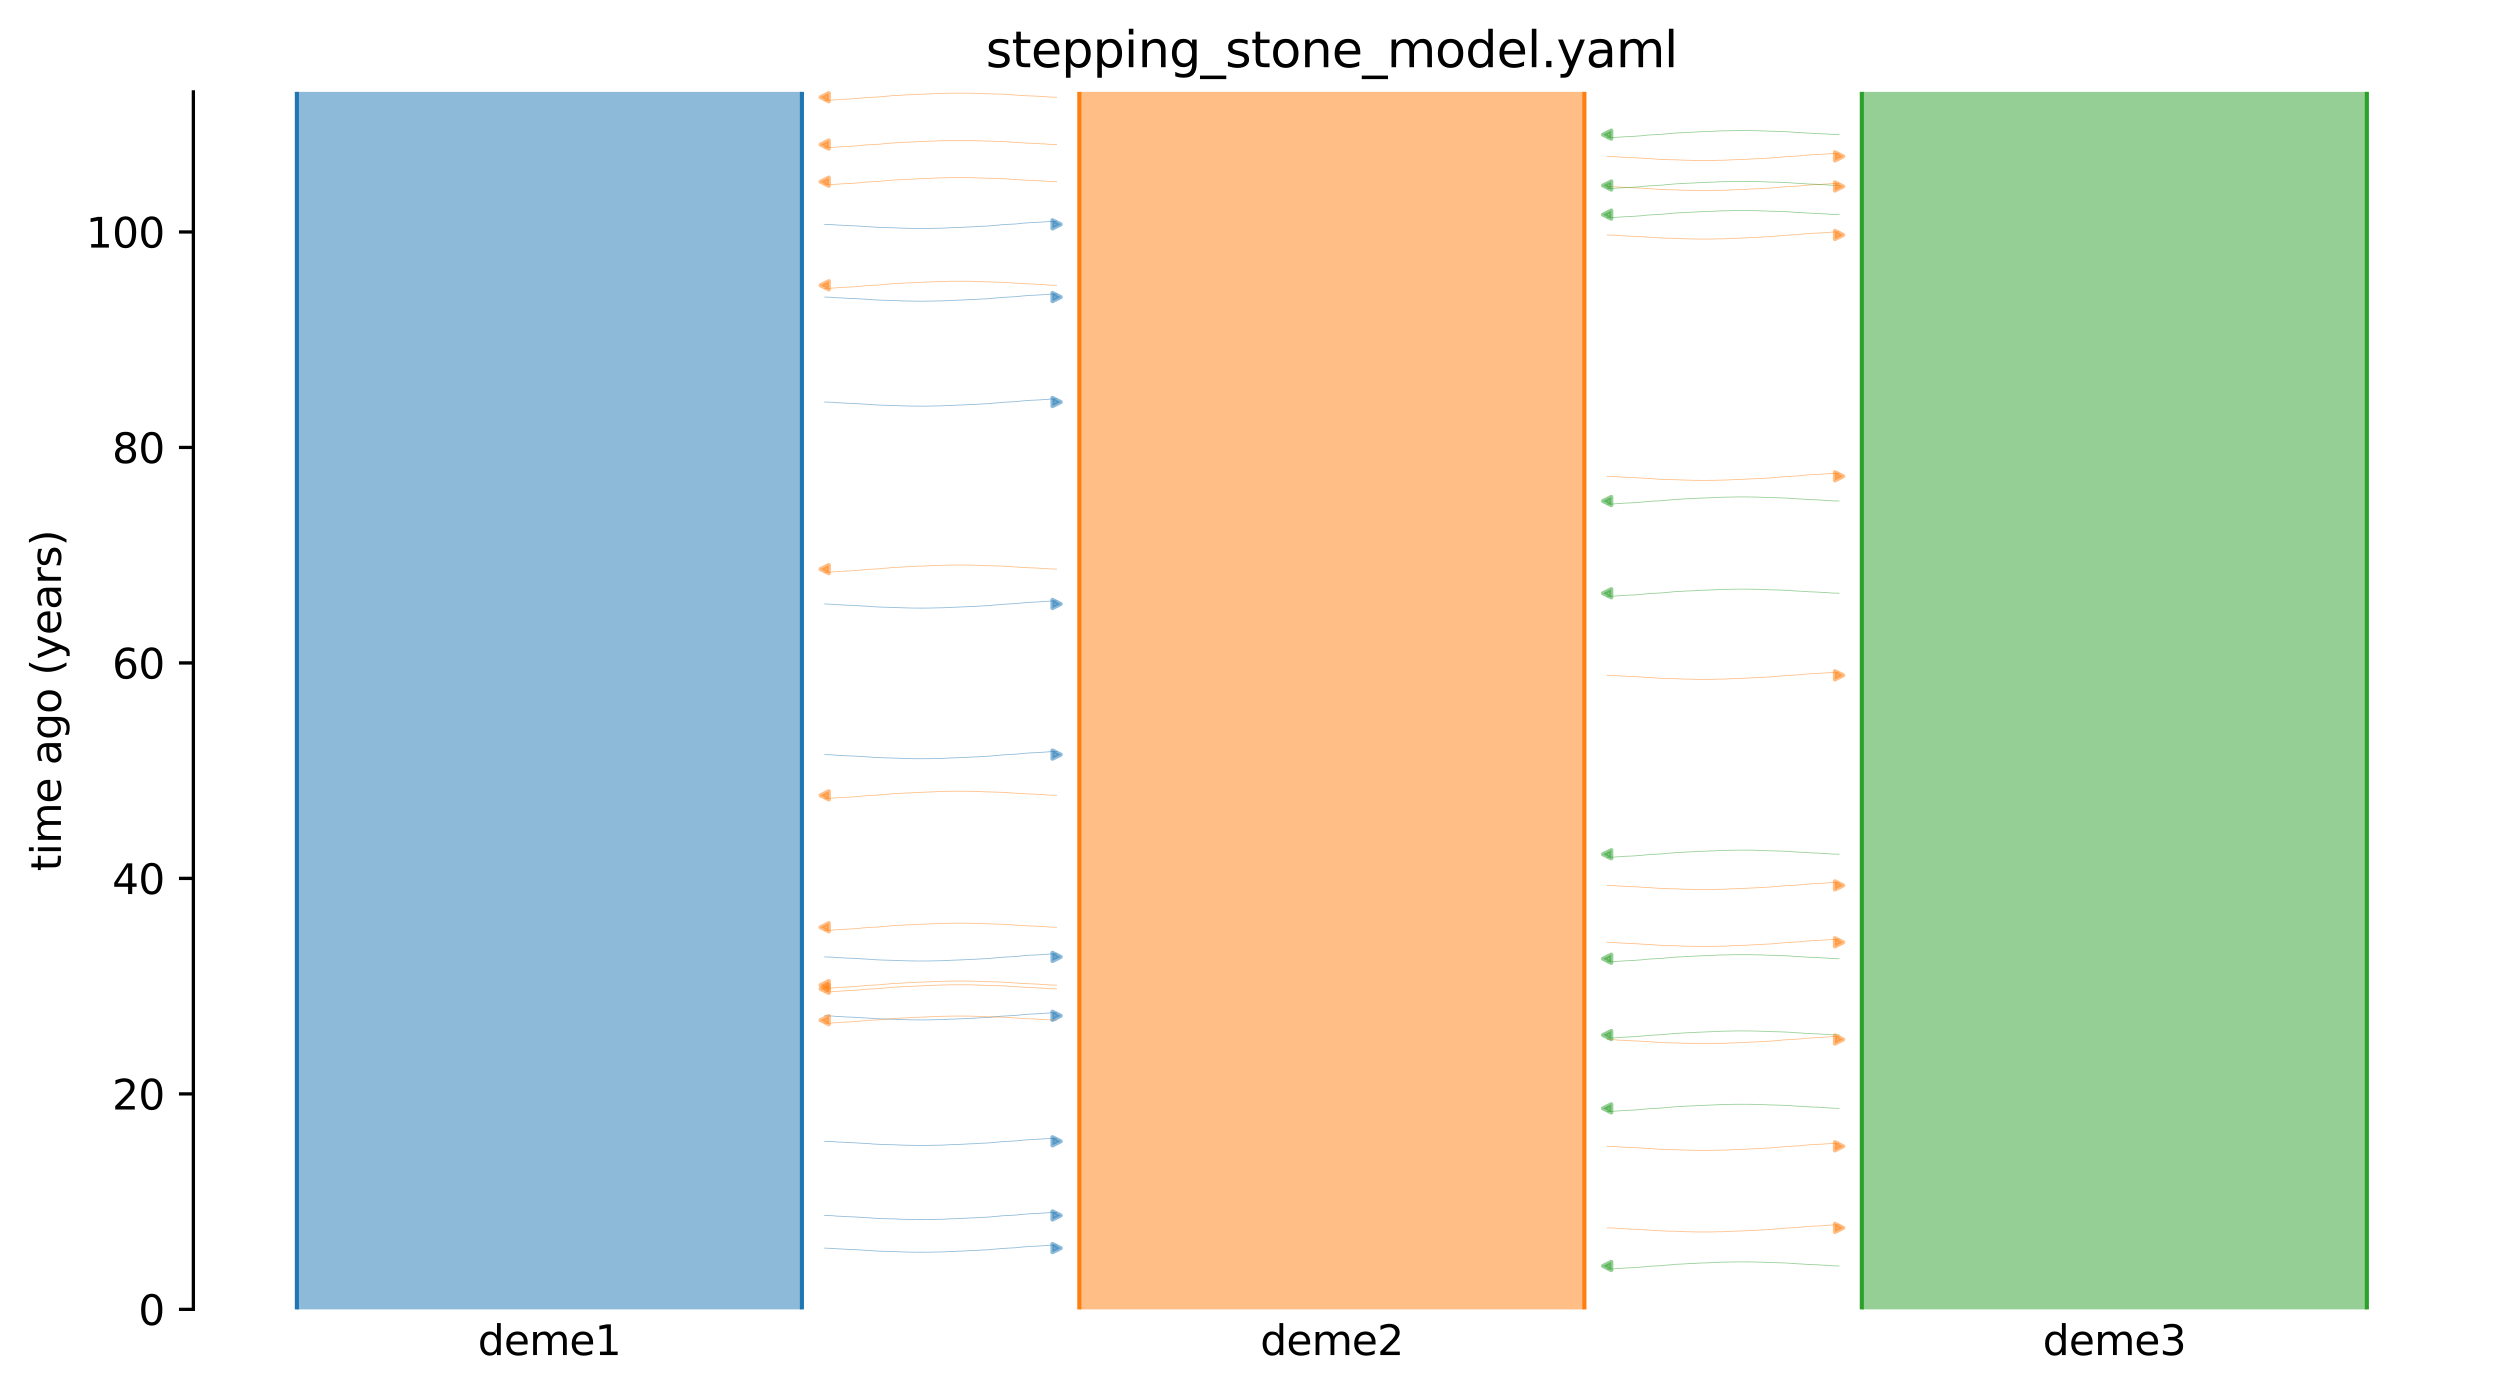 <?xml version="1.0" encoding="utf-8" standalone="no"?>
<!DOCTYPE svg PUBLIC "-//W3C//DTD SVG 1.1//EN"
  "http://www.w3.org/Graphics/SVG/1.1/DTD/svg11.dtd">
<svg xmlns:xlink="http://www.w3.org/1999/xlink" width="607.2pt" height="338.4pt" viewBox="0 0 607.2 338.4" xmlns="http://www.w3.org/2000/svg" version="1.1">
 <defs>
  <style type="text/css">*{stroke-linejoin: round; stroke-linecap: butt}</style>
 </defs>
 <g id="figure_1">
  <g id="patch_1">
   <path d="M 0 338.4 
L 607.2 338.4 
L 607.2 0 
L 0 0 
z
" style="fill: #ffffff"/>
  </g>
  <g id="axes_1">
   <g id="patch_2">
    <path d="M 46.966 318.022 
L 600 318.022 
L 600 22.318 
L 46.966 22.318 
z
" style="fill: #ffffff"/>
   </g>
   <path d="M 200.299 97.645 
L 201.299 97.676 
L 202.299 97.713 
L 203.299 97.811 
L 204.299 97.843 
L 205.299 97.917 
L 206.299 97.955 
L 207.299 97.991 
L 208.299 98.048 
L 209.299 98.119 
L 210.299 98.171 
L 211.299 98.23 
L 212.299 98.318 
L 213.299 98.364 
L 214.299 98.407 
L 215.299 98.437 
L 216.299 98.463 
L 217.299 98.484 
L 218.299 98.539 
L 219.299 98.567 
L 220.299 98.596 
L 221.299 98.622 
L 222.299 98.633 
L 223.299 98.643 
L 224.299 98.643 
L 225.299 98.633 
L 226.299 98.622 
L 227.299 98.591 
L 228.299 98.58 
L 229.299 98.549 
L 230.299 98.49 
L 231.299 98.452 
L 232.299 98.413 
L 233.299 98.371 
L 234.299 98.338 
L 235.299 98.271 
L 236.299 98.232 
L 237.299 98.189 
L 238.299 98.118 
L 239.299 98.082 
L 240.299 98.024 
L 241.299 97.913 
L 242.299 97.842 
L 243.299 97.729 
L 244.299 97.683 
L 245.299 97.622 
L 246.299 97.573 
L 247.299 97.493 
L 248.299 97.374 
L 249.299 97.304 
L 250.299 97.221 
L 251.299 97.188 
L 252.299 97.136 
L 253.299 97.068 
L 254.299 97.002 
L 255.299 96.925 
L 256.62 96.897 
" clip-path="url(#p1b7f598d81)" style="fill: none; stroke: #1f77b4; stroke-opacity: 0.5; stroke-width: 0.2; stroke-linecap: square"/>
   <path d="M 200.299 146.699 
L 201.299 146.73 
L 202.299 146.767 
L 203.299 146.865 
L 204.299 146.897 
L 205.299 146.971 
L 206.299 147.009 
L 207.299 147.045 
L 208.299 147.102 
L 209.299 147.173 
L 210.299 147.225 
L 211.299 147.284 
L 212.299 147.372 
L 213.299 147.418 
L 214.299 147.461 
L 215.299 147.491 
L 216.299 147.517 
L 217.299 147.538 
L 218.299 147.593 
L 219.299 147.621 
L 220.299 147.65 
L 221.299 147.676 
L 222.299 147.687 
L 223.299 147.697 
L 224.299 147.697 
L 225.299 147.687 
L 226.299 147.676 
L 227.299 147.645 
L 228.299 147.634 
L 229.299 147.603 
L 230.299 147.544 
L 231.299 147.507 
L 232.299 147.467 
L 233.299 147.425 
L 234.299 147.392 
L 235.299 147.325 
L 236.299 147.286 
L 237.299 147.243 
L 238.299 147.172 
L 239.299 147.136 
L 240.299 147.078 
L 241.299 146.967 
L 242.299 146.896 
L 243.299 146.783 
L 244.299 146.737 
L 245.299 146.676 
L 246.299 146.628 
L 247.299 146.547 
L 248.299 146.428 
L 249.299 146.358 
L 250.299 146.275 
L 251.299 146.242 
L 252.299 146.19 
L 253.299 146.122 
L 254.299 146.056 
L 255.299 145.979 
L 256.62 145.951 
" clip-path="url(#p1b7f598d81)" style="fill: none; stroke: #1f77b4; stroke-opacity: 0.5; stroke-width: 0.2; stroke-linecap: square"/>
   <path d="M 200.299 72.153 
L 201.299 72.185 
L 202.299 72.222 
L 203.299 72.32 
L 204.299 72.352 
L 205.299 72.426 
L 206.299 72.464 
L 207.299 72.5 
L 208.299 72.557 
L 209.299 72.628 
L 210.299 72.68 
L 211.299 72.739 
L 212.299 72.827 
L 213.299 72.873 
L 214.299 72.916 
L 215.299 72.946 
L 216.299 72.972 
L 217.299 72.993 
L 218.299 73.048 
L 219.299 73.076 
L 220.299 73.105 
L 221.299 73.131 
L 222.299 73.142 
L 223.299 73.152 
L 224.299 73.152 
L 225.299 73.142 
L 226.299 73.131 
L 227.299 73.1 
L 228.299 73.089 
L 229.299 73.058 
L 230.299 72.999 
L 231.299 72.961 
L 232.299 72.922 
L 233.299 72.88 
L 234.299 72.847 
L 235.299 72.78 
L 236.299 72.741 
L 237.299 72.698 
L 238.299 72.627 
L 239.299 72.591 
L 240.299 72.533 
L 241.299 72.422 
L 242.299 72.351 
L 243.299 72.238 
L 244.299 72.192 
L 245.299 72.131 
L 246.299 72.082 
L 247.299 72.002 
L 248.299 71.883 
L 249.299 71.813 
L 250.299 71.73 
L 251.299 71.696 
L 252.299 71.645 
L 253.299 71.577 
L 254.299 71.511 
L 255.299 71.434 
L 256.62 71.406 
" clip-path="url(#p1b7f598d81)" style="fill: none; stroke: #1f77b4; stroke-opacity: 0.5; stroke-width: 0.2; stroke-linecap: square"/>
   <path d="M 200.299 246.718 
L 201.299 246.749 
L 202.299 246.786 
L 203.299 246.884 
L 204.299 246.917 
L 205.299 246.99 
L 206.299 247.029 
L 207.299 247.064 
L 208.299 247.122 
L 209.299 247.192 
L 210.299 247.244 
L 211.299 247.303 
L 212.299 247.392 
L 213.299 247.438 
L 214.299 247.48 
L 215.299 247.511 
L 216.299 247.537 
L 217.299 247.558 
L 218.299 247.612 
L 219.299 247.64 
L 220.299 247.67 
L 221.299 247.695 
L 222.299 247.707 
L 223.299 247.717 
L 224.299 247.716 
L 225.299 247.707 
L 226.299 247.695 
L 227.299 247.664 
L 228.299 247.653 
L 229.299 247.623 
L 230.299 247.563 
L 231.299 247.526 
L 232.299 247.487 
L 233.299 247.444 
L 234.299 247.412 
L 235.299 247.344 
L 236.299 247.305 
L 237.299 247.262 
L 238.299 247.192 
L 239.299 247.156 
L 240.299 247.097 
L 241.299 246.986 
L 242.299 246.916 
L 243.299 246.803 
L 244.299 246.757 
L 245.299 246.696 
L 246.299 246.647 
L 247.299 246.566 
L 248.299 246.448 
L 249.299 246.377 
L 250.299 246.294 
L 251.299 246.261 
L 252.299 246.21 
L 253.299 246.141 
L 254.299 246.075 
L 255.299 245.998 
L 256.62 245.971 
" clip-path="url(#p1b7f598d81)" style="fill: none; stroke: #1f77b4; stroke-opacity: 0.5; stroke-width: 0.2; stroke-linecap: square"/>
   <path d="M 200.299 295.21 
L 201.299 295.242 
L 202.299 295.279 
L 203.299 295.376 
L 204.299 295.409 
L 205.299 295.483 
L 206.299 295.521 
L 207.299 295.557 
L 208.299 295.614 
L 209.299 295.685 
L 210.299 295.737 
L 211.299 295.796 
L 212.299 295.884 
L 213.299 295.93 
L 214.299 295.972 
L 215.299 296.003 
L 216.299 296.029 
L 217.299 296.05 
L 218.299 296.105 
L 219.299 296.132 
L 220.299 296.162 
L 221.299 296.188 
L 222.299 296.199 
L 223.299 296.209 
L 224.299 296.209 
L 225.299 296.199 
L 226.299 296.188 
L 227.299 296.157 
L 228.299 296.145 
L 229.299 296.115 
L 230.299 296.055 
L 231.299 296.018 
L 232.299 295.979 
L 233.299 295.937 
L 234.299 295.904 
L 235.299 295.837 
L 236.299 295.797 
L 237.299 295.755 
L 238.299 295.684 
L 239.299 295.648 
L 240.299 295.589 
L 241.299 295.478 
L 242.299 295.408 
L 243.299 295.295 
L 244.299 295.249 
L 245.299 295.188 
L 246.299 295.139 
L 247.299 295.058 
L 248.299 294.94 
L 249.299 294.87 
L 250.299 294.786 
L 251.299 294.753 
L 252.299 294.702 
L 253.299 294.634 
L 254.299 294.567 
L 255.299 294.491 
L 256.62 294.463 
" clip-path="url(#p1b7f598d81)" style="fill: none; stroke: #1f77b4; stroke-opacity: 0.5; stroke-width: 0.2; stroke-linecap: square"/>
   <path d="M 200.299 277.202 
L 201.299 277.233 
L 202.299 277.27 
L 203.299 277.368 
L 204.299 277.401 
L 205.299 277.474 
L 206.299 277.513 
L 207.299 277.548 
L 208.299 277.606 
L 209.299 277.676 
L 210.299 277.728 
L 211.299 277.787 
L 212.299 277.876 
L 213.299 277.922 
L 214.299 277.964 
L 215.299 277.995 
L 216.299 278.021 
L 217.299 278.042 
L 218.299 278.096 
L 219.299 278.124 
L 220.299 278.154 
L 221.299 278.179 
L 222.299 278.191 
L 223.299 278.201 
L 224.299 278.2 
L 225.299 278.191 
L 226.299 278.179 
L 227.299 278.148 
L 228.299 278.137 
L 229.299 278.107 
L 230.299 278.047 
L 231.299 278.01 
L 232.299 277.971 
L 233.299 277.928 
L 234.299 277.896 
L 235.299 277.828 
L 236.299 277.789 
L 237.299 277.746 
L 238.299 277.676 
L 239.299 277.64 
L 240.299 277.581 
L 241.299 277.47 
L 242.299 277.399 
L 243.299 277.287 
L 244.299 277.241 
L 245.299 277.18 
L 246.299 277.131 
L 247.299 277.05 
L 248.299 276.932 
L 249.299 276.861 
L 250.299 276.778 
L 251.299 276.745 
L 252.299 276.694 
L 253.299 276.625 
L 254.299 276.559 
L 255.299 276.482 
L 256.62 276.455 
" clip-path="url(#p1b7f598d81)" style="fill: none; stroke: #1f77b4; stroke-opacity: 0.5; stroke-width: 0.2; stroke-linecap: square"/>
   <path d="M 200.299 54.492 
L 201.299 54.524 
L 202.299 54.561 
L 203.299 54.658 
L 204.299 54.691 
L 205.299 54.764 
L 206.299 54.803 
L 207.299 54.838 
L 208.299 54.896 
L 209.299 54.966 
L 210.299 55.018 
L 211.299 55.077 
L 212.299 55.166 
L 213.299 55.212 
L 214.299 55.254 
L 215.299 55.285 
L 216.299 55.311 
L 217.299 55.332 
L 218.299 55.386 
L 219.299 55.414 
L 220.299 55.444 
L 221.299 55.469 
L 222.299 55.481 
L 223.299 55.491 
L 224.299 55.491 
L 225.299 55.481 
L 226.299 55.469 
L 227.299 55.438 
L 228.299 55.427 
L 229.299 55.397 
L 230.299 55.337 
L 231.299 55.3 
L 232.299 55.261 
L 233.299 55.219 
L 234.299 55.186 
L 235.299 55.118 
L 236.299 55.079 
L 237.299 55.037 
L 238.299 54.966 
L 239.299 54.93 
L 240.299 54.871 
L 241.299 54.76 
L 242.299 54.69 
L 243.299 54.577 
L 244.299 54.531 
L 245.299 54.47 
L 246.299 54.421 
L 247.299 54.34 
L 248.299 54.222 
L 249.299 54.152 
L 250.299 54.068 
L 251.299 54.035 
L 252.299 53.984 
L 253.299 53.916 
L 254.299 53.849 
L 255.299 53.772 
L 256.62 53.745 
" clip-path="url(#p1b7f598d81)" style="fill: none; stroke: #1f77b4; stroke-opacity: 0.5; stroke-width: 0.2; stroke-linecap: square"/>
   <path d="M 200.299 183.278 
L 201.299 183.31 
L 202.299 183.347 
L 203.299 183.444 
L 204.299 183.477 
L 205.299 183.551 
L 206.299 183.589 
L 207.299 183.625 
L 208.299 183.682 
L 209.299 183.753 
L 210.299 183.804 
L 211.299 183.864 
L 212.299 183.952 
L 213.299 183.998 
L 214.299 184.04 
L 215.299 184.071 
L 216.299 184.097 
L 217.299 184.118 
L 218.299 184.172 
L 219.299 184.2 
L 220.299 184.23 
L 221.299 184.256 
L 222.299 184.267 
L 223.299 184.277 
L 224.299 184.277 
L 225.299 184.267 
L 226.299 184.256 
L 227.299 184.224 
L 228.299 184.213 
L 229.299 184.183 
L 230.299 184.123 
L 231.299 184.086 
L 232.299 184.047 
L 233.299 184.005 
L 234.299 183.972 
L 235.299 183.905 
L 236.299 183.865 
L 237.299 183.823 
L 238.299 183.752 
L 239.299 183.716 
L 240.299 183.657 
L 241.299 183.546 
L 242.299 183.476 
L 243.299 183.363 
L 244.299 183.317 
L 245.299 183.256 
L 246.299 183.207 
L 247.299 183.126 
L 248.299 183.008 
L 249.299 182.938 
L 250.299 182.854 
L 251.299 182.821 
L 252.299 182.77 
L 253.299 182.702 
L 254.299 182.635 
L 255.299 182.558 
L 256.62 182.531 
" clip-path="url(#p1b7f598d81)" style="fill: none; stroke: #1f77b4; stroke-opacity: 0.5; stroke-width: 0.2; stroke-linecap: square"/>
   <path d="M 200.299 232.413 
L 201.299 232.444 
L 202.299 232.481 
L 203.299 232.579 
L 204.299 232.612 
L 205.299 232.685 
L 206.299 232.724 
L 207.299 232.759 
L 208.299 232.817 
L 209.299 232.887 
L 210.299 232.939 
L 211.299 232.998 
L 212.299 233.087 
L 213.299 233.133 
L 214.299 233.175 
L 215.299 233.206 
L 216.299 233.232 
L 217.299 233.253 
L 218.299 233.307 
L 219.299 233.335 
L 220.299 233.365 
L 221.299 233.39 
L 222.299 233.402 
L 223.299 233.412 
L 224.299 233.411 
L 225.299 233.402 
L 226.299 233.39 
L 227.299 233.359 
L 228.299 233.348 
L 229.299 233.318 
L 230.299 233.258 
L 231.299 233.221 
L 232.299 233.182 
L 233.299 233.139 
L 234.299 233.107 
L 235.299 233.039 
L 236.299 233 
L 237.299 232.957 
L 238.299 232.887 
L 239.299 232.851 
L 240.299 232.792 
L 241.299 232.681 
L 242.299 232.611 
L 243.299 232.498 
L 244.299 232.452 
L 245.299 232.391 
L 246.299 232.342 
L 247.299 232.261 
L 248.299 232.143 
L 249.299 232.072 
L 250.299 231.989 
L 251.299 231.956 
L 252.299 231.905 
L 253.299 231.836 
L 254.299 231.77 
L 255.299 231.693 
L 256.62 231.666 
" clip-path="url(#p1b7f598d81)" style="fill: none; stroke: #1f77b4; stroke-opacity: 0.5; stroke-width: 0.2; stroke-linecap: square"/>
   <path d="M 200.299 303.145 
L 201.299 303.177 
L 202.299 303.214 
L 203.299 303.311 
L 204.299 303.344 
L 205.299 303.417 
L 206.299 303.456 
L 207.299 303.491 
L 208.299 303.549 
L 209.299 303.619 
L 210.299 303.671 
L 211.299 303.73 
L 212.299 303.819 
L 213.299 303.865 
L 214.299 303.907 
L 215.299 303.938 
L 216.299 303.964 
L 217.299 303.985 
L 218.299 304.039 
L 219.299 304.067 
L 220.299 304.097 
L 221.299 304.122 
L 222.299 304.134 
L 223.299 304.144 
L 224.299 304.144 
L 225.299 304.134 
L 226.299 304.122 
L 227.299 304.091 
L 228.299 304.08 
L 229.299 304.05 
L 230.299 303.99 
L 231.299 303.953 
L 232.299 303.914 
L 233.299 303.872 
L 234.299 303.839 
L 235.299 303.771 
L 236.299 303.732 
L 237.299 303.69 
L 238.299 303.619 
L 239.299 303.583 
L 240.299 303.524 
L 241.299 303.413 
L 242.299 303.343 
L 243.299 303.23 
L 244.299 303.184 
L 245.299 303.123 
L 246.299 303.074 
L 247.299 302.993 
L 248.299 302.875 
L 249.299 302.805 
L 250.299 302.721 
L 251.299 302.688 
L 252.299 302.637 
L 253.299 302.568 
L 254.299 302.502 
L 255.299 302.425 
L 256.62 302.398 
" clip-path="url(#p1b7f598d81)" style="fill: none; stroke: #1f77b4; stroke-opacity: 0.5; stroke-width: 0.2; stroke-linecap: square"/>
   <path d="M 256.62 247.778 
L 255.62 247.746 
L 254.62 247.709 
L 253.62 247.611 
L 252.62 247.579 
L 251.62 247.505 
L 250.62 247.467 
L 249.62 247.431 
L 248.62 247.374 
L 247.62 247.303 
L 246.62 247.251 
L 245.62 247.192 
L 244.62 247.104 
L 243.62 247.058 
L 242.62 247.015 
L 241.62 246.985 
L 240.62 246.959 
L 239.62 246.938 
L 238.62 246.883 
L 237.62 246.855 
L 236.62 246.826 
L 235.62 246.8 
L 234.62 246.789 
L 233.62 246.779 
L 232.62 246.779 
L 231.62 246.789 
L 230.62 246.8 
L 229.62 246.831 
L 228.62 246.842 
L 227.62 246.873 
L 226.62 246.932 
L 225.62 246.97 
L 224.62 247.009 
L 223.62 247.051 
L 222.62 247.084 
L 221.62 247.151 
L 220.62 247.19 
L 219.62 247.233 
L 218.62 247.304 
L 217.62 247.34 
L 216.62 247.398 
L 215.62 247.509 
L 214.62 247.58 
L 213.62 247.693 
L 212.62 247.739 
L 211.62 247.8 
L 210.62 247.849 
L 209.62 247.929 
L 208.62 248.048 
L 207.62 248.118 
L 206.62 248.201 
L 205.62 248.235 
L 204.62 248.286 
L 203.62 248.354 
L 202.62 248.42 
L 201.62 248.497 
L 200.299 248.525 
" clip-path="url(#p1b7f598d81)" style="fill: none; stroke: #ff7f0e; stroke-opacity: 0.5; stroke-width: 0.2; stroke-linecap: square"/>
   <path d="M 256.62 240.174 
L 255.62 240.143 
L 254.62 240.106 
L 253.62 240.008 
L 252.62 239.975 
L 251.62 239.902 
L 250.62 239.863 
L 249.62 239.828 
L 248.62 239.77 
L 247.62 239.7 
L 246.62 239.648 
L 245.62 239.589 
L 244.62 239.5 
L 243.62 239.454 
L 242.62 239.412 
L 241.62 239.381 
L 240.62 239.355 
L 239.62 239.334 
L 238.62 239.28 
L 237.62 239.252 
L 236.62 239.222 
L 235.62 239.197 
L 234.62 239.186 
L 233.62 239.176 
L 232.62 239.176 
L 231.62 239.185 
L 230.62 239.197 
L 229.62 239.228 
L 228.62 239.239 
L 227.62 239.269 
L 226.62 239.329 
L 225.62 239.366 
L 224.62 239.405 
L 223.62 239.448 
L 222.62 239.48 
L 221.62 239.548 
L 220.62 239.587 
L 219.62 239.63 
L 218.62 239.7 
L 217.62 239.737 
L 216.62 239.795 
L 215.62 239.906 
L 214.62 239.977 
L 213.62 240.09 
L 212.62 240.135 
L 211.62 240.197 
L 210.62 240.245 
L 209.62 240.326 
L 208.62 240.445 
L 207.62 240.515 
L 206.62 240.598 
L 205.62 240.631 
L 204.62 240.682 
L 203.62 240.751 
L 202.62 240.817 
L 201.62 240.894 
L 200.299 240.921 
" clip-path="url(#p1b7f598d81)" style="fill: none; stroke: #ff7f0e; stroke-opacity: 0.5; stroke-width: 0.2; stroke-linecap: square"/>
   <path d="M 256.62 69.296 
L 255.62 69.265 
L 254.62 69.228 
L 253.62 69.13 
L 252.62 69.097 
L 251.62 69.024 
L 250.62 68.985 
L 249.62 68.95 
L 248.62 68.892 
L 247.62 68.822 
L 246.62 68.77 
L 245.62 68.711 
L 244.62 68.622 
L 243.62 68.576 
L 242.62 68.534 
L 241.62 68.503 
L 240.62 68.477 
L 239.62 68.456 
L 238.62 68.402 
L 237.62 68.374 
L 236.62 68.344 
L 235.62 68.319 
L 234.62 68.307 
L 233.62 68.297 
L 232.62 68.298 
L 231.62 68.307 
L 230.62 68.319 
L 229.62 68.35 
L 228.62 68.361 
L 227.62 68.391 
L 226.62 68.451 
L 225.62 68.488 
L 224.62 68.527 
L 223.62 68.57 
L 222.62 68.602 
L 221.62 68.67 
L 220.62 68.709 
L 219.62 68.751 
L 218.62 68.822 
L 217.62 68.858 
L 216.62 68.917 
L 215.62 69.028 
L 214.62 69.098 
L 213.62 69.211 
L 212.62 69.257 
L 211.62 69.318 
L 210.62 69.367 
L 209.62 69.448 
L 208.62 69.566 
L 207.62 69.637 
L 206.62 69.72 
L 205.62 69.753 
L 204.62 69.804 
L 203.62 69.873 
L 202.62 69.939 
L 201.62 70.016 
L 200.299 70.043 
" clip-path="url(#p1b7f598d81)" style="fill: none; stroke: #ff7f0e; stroke-opacity: 0.5; stroke-width: 0.2; stroke-linecap: square"/>
   <path d="M 256.62 44.134 
L 255.62 44.103 
L 254.62 44.066 
L 253.62 43.968 
L 252.62 43.935 
L 251.62 43.862 
L 250.62 43.823 
L 249.62 43.788 
L 248.62 43.73 
L 247.62 43.66 
L 246.62 43.608 
L 245.62 43.549 
L 244.62 43.46 
L 243.62 43.414 
L 242.62 43.372 
L 241.62 43.341 
L 240.62 43.315 
L 239.62 43.294 
L 238.62 43.24 
L 237.62 43.212 
L 236.62 43.182 
L 235.62 43.157 
L 234.62 43.145 
L 233.62 43.135 
L 232.62 43.136 
L 231.62 43.145 
L 230.62 43.157 
L 229.62 43.188 
L 228.62 43.199 
L 227.62 43.229 
L 226.62 43.289 
L 225.62 43.326 
L 224.62 43.365 
L 223.62 43.408 
L 222.62 43.44 
L 221.62 43.508 
L 220.62 43.547 
L 219.62 43.59 
L 218.62 43.66 
L 217.62 43.696 
L 216.62 43.755 
L 215.62 43.866 
L 214.62 43.936 
L 213.62 44.049 
L 212.62 44.095 
L 211.62 44.156 
L 210.62 44.205 
L 209.62 44.286 
L 208.62 44.404 
L 207.62 44.475 
L 206.62 44.558 
L 205.62 44.591 
L 204.62 44.642 
L 203.62 44.711 
L 202.62 44.777 
L 201.62 44.854 
L 200.299 44.881 
" clip-path="url(#p1b7f598d81)" style="fill: none; stroke: #ff7f0e; stroke-opacity: 0.5; stroke-width: 0.2; stroke-linecap: square"/>
   <path d="M 256.62 239.27 
L 255.62 239.238 
L 254.62 239.201 
L 253.62 239.103 
L 252.62 239.071 
L 251.62 238.997 
L 250.62 238.959 
L 249.62 238.923 
L 248.62 238.866 
L 247.62 238.795 
L 246.62 238.743 
L 245.62 238.684 
L 244.62 238.596 
L 243.62 238.55 
L 242.62 238.507 
L 241.62 238.477 
L 240.62 238.451 
L 239.62 238.43 
L 238.62 238.375 
L 237.62 238.347 
L 236.62 238.318 
L 235.62 238.292 
L 234.62 238.281 
L 233.62 238.271 
L 232.62 238.271 
L 231.62 238.281 
L 230.62 238.292 
L 229.62 238.323 
L 228.62 238.334 
L 227.62 238.365 
L 226.62 238.424 
L 225.62 238.462 
L 224.62 238.501 
L 223.62 238.543 
L 222.62 238.576 
L 221.62 238.643 
L 220.62 238.682 
L 219.62 238.725 
L 218.62 238.796 
L 217.62 238.832 
L 216.62 238.89 
L 215.62 239.001 
L 214.62 239.072 
L 213.62 239.185 
L 212.62 239.231 
L 211.62 239.292 
L 210.62 239.341 
L 209.62 239.421 
L 208.62 239.54 
L 207.62 239.61 
L 206.62 239.693 
L 205.62 239.727 
L 204.62 239.778 
L 203.62 239.846 
L 202.62 239.912 
L 201.62 239.989 
L 200.299 240.017 
" clip-path="url(#p1b7f598d81)" style="fill: none; stroke: #ff7f0e; stroke-opacity: 0.5; stroke-width: 0.2; stroke-linecap: square"/>
   <path d="M 256.62 23.618 
L 255.62 23.587 
L 254.62 23.55 
L 253.62 23.452 
L 252.62 23.42 
L 251.62 23.346 
L 250.62 23.307 
L 249.62 23.272 
L 248.62 23.214 
L 247.62 23.144 
L 246.62 23.092 
L 245.62 23.033 
L 244.62 22.944 
L 243.62 22.898 
L 242.62 22.856 
L 241.62 22.825 
L 240.62 22.799 
L 239.62 22.778 
L 238.62 22.724 
L 237.62 22.696 
L 236.62 22.666 
L 235.62 22.641 
L 234.62 22.63 
L 233.62 22.62 
L 232.62 22.62 
L 231.62 22.629 
L 230.62 22.641 
L 229.62 22.672 
L 228.62 22.683 
L 227.62 22.713 
L 226.62 22.773 
L 225.62 22.81 
L 224.62 22.849 
L 223.62 22.892 
L 222.62 22.924 
L 221.62 22.992 
L 220.62 23.031 
L 219.62 23.074 
L 218.62 23.144 
L 217.62 23.181 
L 216.62 23.239 
L 215.62 23.35 
L 214.62 23.421 
L 213.62 23.534 
L 212.62 23.579 
L 211.62 23.641 
L 210.62 23.689 
L 209.62 23.77 
L 208.62 23.889 
L 207.62 23.959 
L 206.62 24.042 
L 205.62 24.075 
L 204.62 24.126 
L 203.62 24.195 
L 202.62 24.261 
L 201.62 24.338 
L 200.299 24.365 
" clip-path="url(#p1b7f598d81)" style="fill: none; stroke: #ff7f0e; stroke-opacity: 0.5; stroke-width: 0.2; stroke-linecap: square"/>
   <path d="M 256.62 193.174 
L 255.62 193.143 
L 254.62 193.106 
L 253.62 193.008 
L 252.62 192.976 
L 251.62 192.902 
L 250.62 192.863 
L 249.62 192.828 
L 248.62 192.77 
L 247.62 192.7 
L 246.62 192.648 
L 245.62 192.589 
L 244.62 192.501 
L 243.62 192.454 
L 242.62 192.412 
L 241.62 192.382 
L 240.62 192.356 
L 239.62 192.334 
L 238.62 192.28 
L 237.62 192.252 
L 236.62 192.222 
L 235.62 192.197 
L 234.62 192.186 
L 233.62 192.176 
L 232.62 192.176 
L 231.62 192.185 
L 230.62 192.197 
L 229.62 192.228 
L 228.62 192.239 
L 227.62 192.269 
L 226.62 192.329 
L 225.62 192.366 
L 224.62 192.405 
L 223.62 192.448 
L 222.62 192.481 
L 221.62 192.548 
L 220.62 192.587 
L 219.62 192.63 
L 218.62 192.7 
L 217.62 192.737 
L 216.62 192.795 
L 215.62 192.906 
L 214.62 192.977 
L 213.62 193.09 
L 212.62 193.136 
L 211.62 193.197 
L 210.62 193.245 
L 209.62 193.326 
L 208.62 193.445 
L 207.62 193.515 
L 206.62 193.598 
L 205.62 193.631 
L 204.62 193.682 
L 203.62 193.751 
L 202.62 193.817 
L 201.62 193.894 
L 200.299 193.921 
" clip-path="url(#p1b7f598d81)" style="fill: none; stroke: #ff7f0e; stroke-opacity: 0.5; stroke-width: 0.2; stroke-linecap: square"/>
   <path d="M 256.62 138.229 
L 255.62 138.197 
L 254.62 138.16 
L 253.62 138.063 
L 252.62 138.03 
L 251.62 137.957 
L 250.62 137.918 
L 249.62 137.883 
L 248.62 137.825 
L 247.62 137.755 
L 246.62 137.703 
L 245.62 137.643 
L 244.62 137.555 
L 243.62 137.509 
L 242.62 137.467 
L 241.62 137.436 
L 240.62 137.41 
L 239.62 137.389 
L 238.62 137.335 
L 237.62 137.307 
L 236.62 137.277 
L 235.62 137.251 
L 234.62 137.24 
L 233.62 137.23 
L 232.62 137.23 
L 231.62 137.24 
L 230.62 137.252 
L 229.62 137.283 
L 228.62 137.294 
L 227.62 137.324 
L 226.62 137.384 
L 225.62 137.421 
L 224.62 137.46 
L 223.62 137.502 
L 222.62 137.535 
L 221.62 137.603 
L 220.62 137.642 
L 219.62 137.684 
L 218.62 137.755 
L 217.62 137.791 
L 216.62 137.85 
L 215.62 137.961 
L 214.62 138.031 
L 213.62 138.144 
L 212.62 138.19 
L 211.62 138.251 
L 210.62 138.3 
L 209.62 138.381 
L 208.62 138.499 
L 207.62 138.569 
L 206.62 138.653 
L 205.62 138.686 
L 204.62 138.737 
L 203.62 138.805 
L 202.62 138.872 
L 201.62 138.949 
L 200.299 138.976 
" clip-path="url(#p1b7f598d81)" style="fill: none; stroke: #ff7f0e; stroke-opacity: 0.5; stroke-width: 0.2; stroke-linecap: square"/>
   <path d="M 256.62 35.112 
L 255.62 35.08 
L 254.62 35.043 
L 253.62 34.945 
L 252.62 34.913 
L 251.62 34.839 
L 250.62 34.801 
L 249.62 34.765 
L 248.62 34.708 
L 247.62 34.637 
L 246.62 34.585 
L 245.62 34.526 
L 244.62 34.438 
L 243.62 34.392 
L 242.62 34.349 
L 241.62 34.319 
L 240.62 34.293 
L 239.62 34.272 
L 238.62 34.217 
L 237.62 34.189 
L 236.62 34.16 
L 235.62 34.134 
L 234.62 34.123 
L 233.62 34.113 
L 232.62 34.113 
L 231.62 34.123 
L 230.62 34.134 
L 229.62 34.165 
L 228.62 34.177 
L 227.62 34.207 
L 226.62 34.266 
L 225.62 34.304 
L 224.62 34.343 
L 223.62 34.385 
L 222.62 34.418 
L 221.62 34.485 
L 220.62 34.524 
L 219.62 34.567 
L 218.62 34.638 
L 217.62 34.674 
L 216.62 34.732 
L 215.62 34.843 
L 214.62 34.914 
L 213.62 35.027 
L 212.62 35.073 
L 211.62 35.134 
L 210.62 35.183 
L 209.62 35.263 
L 208.62 35.382 
L 207.62 35.452 
L 206.62 35.535 
L 205.62 35.569 
L 204.62 35.62 
L 203.62 35.688 
L 202.62 35.754 
L 201.62 35.831 
L 200.299 35.859 
" clip-path="url(#p1b7f598d81)" style="fill: none; stroke: #ff7f0e; stroke-opacity: 0.5; stroke-width: 0.2; stroke-linecap: square"/>
   <path d="M 256.62 225.216 
L 255.62 225.184 
L 254.62 225.147 
L 253.62 225.05 
L 252.62 225.017 
L 251.62 224.944 
L 250.62 224.905 
L 249.62 224.87 
L 248.62 224.812 
L 247.62 224.742 
L 246.62 224.69 
L 245.62 224.631 
L 244.62 224.542 
L 243.62 224.496 
L 242.62 224.454 
L 241.62 224.423 
L 240.62 224.397 
L 239.62 224.376 
L 238.62 224.322 
L 237.62 224.294 
L 236.62 224.264 
L 235.62 224.239 
L 234.62 224.227 
L 233.62 224.217 
L 232.62 224.217 
L 231.62 224.227 
L 230.62 224.239 
L 229.62 224.27 
L 228.62 224.281 
L 227.62 224.311 
L 226.62 224.371 
L 225.62 224.408 
L 224.62 224.447 
L 223.62 224.489 
L 222.62 224.522 
L 221.62 224.59 
L 220.62 224.629 
L 219.62 224.671 
L 218.62 224.742 
L 217.62 224.778 
L 216.62 224.837 
L 215.62 224.948 
L 214.62 225.018 
L 213.62 225.131 
L 212.62 225.177 
L 211.62 225.238 
L 210.62 225.287 
L 209.62 225.368 
L 208.62 225.486 
L 207.62 225.556 
L 206.62 225.64 
L 205.62 225.673 
L 204.62 225.724 
L 203.62 225.792 
L 202.62 225.859 
L 201.62 225.936 
L 200.299 225.963 
" clip-path="url(#p1b7f598d81)" style="fill: none; stroke: #ff7f0e; stroke-opacity: 0.5; stroke-width: 0.2; stroke-linecap: square"/>
   <path d="M 390.346 298.224 
L 391.346 298.255 
L 392.346 298.292 
L 393.346 298.39 
L 394.346 298.422 
L 395.346 298.496 
L 396.346 298.535 
L 397.346 298.57 
L 398.346 298.628 
L 399.346 298.698 
L 400.346 298.75 
L 401.346 298.809 
L 402.346 298.897 
L 403.346 298.943 
L 404.346 298.986 
L 405.346 299.016 
L 406.346 299.042 
L 407.346 299.064 
L 408.346 299.118 
L 409.346 299.146 
L 410.346 299.176 
L 411.346 299.201 
L 412.346 299.212 
L 413.346 299.222 
L 414.346 299.222 
L 415.346 299.213 
L 416.346 299.201 
L 417.346 299.17 
L 418.346 299.159 
L 419.346 299.129 
L 420.346 299.069 
L 421.346 299.032 
L 422.346 298.993 
L 423.346 298.95 
L 424.346 298.917 
L 425.346 298.85 
L 426.346 298.811 
L 427.346 298.768 
L 428.346 298.698 
L 429.346 298.661 
L 430.346 298.603 
L 431.346 298.492 
L 432.346 298.421 
L 433.346 298.308 
L 434.346 298.262 
L 435.346 298.201 
L 436.346 298.153 
L 437.346 298.072 
L 438.346 297.953 
L 439.346 297.883 
L 440.346 297.8 
L 441.346 297.767 
L 442.346 297.715 
L 443.346 297.647 
L 444.346 297.581 
L 445.346 297.504 
L 446.666 297.477 
" clip-path="url(#p1b7f598d81)" style="fill: none; stroke: #ff7f0e; stroke-opacity: 0.5; stroke-width: 0.2; stroke-linecap: square"/>
   <path d="M 390.346 115.679 
L 391.346 115.711 
L 392.346 115.748 
L 393.346 115.845 
L 394.346 115.878 
L 395.346 115.951 
L 396.346 115.99 
L 397.346 116.025 
L 398.346 116.083 
L 399.346 116.153 
L 400.346 116.205 
L 401.346 116.265 
L 402.346 116.353 
L 403.346 116.399 
L 404.346 116.441 
L 405.346 116.472 
L 406.346 116.498 
L 407.346 116.519 
L 408.346 116.573 
L 409.346 116.601 
L 410.346 116.631 
L 411.346 116.657 
L 412.346 116.668 
L 413.346 116.678 
L 414.346 116.678 
L 415.346 116.668 
L 416.346 116.656 
L 417.346 116.625 
L 418.346 116.614 
L 419.346 116.584 
L 420.346 116.524 
L 421.346 116.487 
L 422.346 116.448 
L 423.346 116.406 
L 424.346 116.373 
L 425.346 116.305 
L 426.346 116.266 
L 427.346 116.224 
L 428.346 116.153 
L 429.346 116.117 
L 430.346 116.058 
L 431.346 115.947 
L 432.346 115.877 
L 433.346 115.764 
L 434.346 115.718 
L 435.346 115.657 
L 436.346 115.608 
L 437.346 115.527 
L 438.346 115.409 
L 439.346 115.339 
L 440.346 115.255 
L 441.346 115.222 
L 442.346 115.171 
L 443.346 115.103 
L 444.346 115.036 
L 445.346 114.959 
L 446.666 114.932 
" clip-path="url(#p1b7f598d81)" style="fill: none; stroke: #ff7f0e; stroke-opacity: 0.5; stroke-width: 0.2; stroke-linecap: square"/>
   <path d="M 390.346 228.87 
L 391.346 228.901 
L 392.346 228.938 
L 393.346 229.036 
L 394.346 229.069 
L 395.346 229.142 
L 396.346 229.181 
L 397.346 229.216 
L 398.346 229.274 
L 399.346 229.344 
L 400.346 229.396 
L 401.346 229.455 
L 402.346 229.544 
L 403.346 229.59 
L 404.346 229.632 
L 405.346 229.663 
L 406.346 229.689 
L 407.346 229.71 
L 408.346 229.764 
L 409.346 229.792 
L 410.346 229.822 
L 411.346 229.847 
L 412.346 229.859 
L 413.346 229.869 
L 414.346 229.868 
L 415.346 229.859 
L 416.346 229.847 
L 417.346 229.816 
L 418.346 229.805 
L 419.346 229.775 
L 420.346 229.715 
L 421.346 229.678 
L 422.346 229.639 
L 423.346 229.596 
L 424.346 229.564 
L 425.346 229.496 
L 426.346 229.457 
L 427.346 229.414 
L 428.346 229.344 
L 429.346 229.308 
L 430.346 229.249 
L 431.346 229.138 
L 432.346 229.068 
L 433.346 228.955 
L 434.346 228.909 
L 435.346 228.848 
L 436.346 228.799 
L 437.346 228.718 
L 438.346 228.6 
L 439.346 228.529 
L 440.346 228.446 
L 441.346 228.413 
L 442.346 228.362 
L 443.346 228.293 
L 444.346 228.227 
L 445.346 228.15 
L 446.666 228.123 
" clip-path="url(#p1b7f598d81)" style="fill: none; stroke: #ff7f0e; stroke-opacity: 0.5; stroke-width: 0.2; stroke-linecap: square"/>
   <path d="M 390.346 252.474 
L 391.346 252.506 
L 392.346 252.543 
L 393.346 252.641 
L 394.346 252.673 
L 395.346 252.747 
L 396.346 252.785 
L 397.346 252.821 
L 398.346 252.878 
L 399.346 252.949 
L 400.346 253.001 
L 401.346 253.06 
L 402.346 253.148 
L 403.346 253.194 
L 404.346 253.237 
L 405.346 253.267 
L 406.346 253.293 
L 407.346 253.314 
L 408.346 253.369 
L 409.346 253.397 
L 410.346 253.426 
L 411.346 253.452 
L 412.346 253.463 
L 413.346 253.473 
L 414.346 253.473 
L 415.346 253.463 
L 416.346 253.452 
L 417.346 253.421 
L 418.346 253.409 
L 419.346 253.379 
L 420.346 253.32 
L 421.346 253.282 
L 422.346 253.243 
L 423.346 253.201 
L 424.346 253.168 
L 425.346 253.101 
L 426.346 253.062 
L 427.346 253.019 
L 428.346 252.948 
L 429.346 252.912 
L 430.346 252.853 
L 431.346 252.743 
L 432.346 252.672 
L 433.346 252.559 
L 434.346 252.513 
L 435.346 252.452 
L 436.346 252.403 
L 437.346 252.323 
L 438.346 252.204 
L 439.346 252.134 
L 440.346 252.051 
L 441.346 252.017 
L 442.346 251.966 
L 443.346 251.898 
L 444.346 251.832 
L 445.346 251.755 
L 446.666 251.727 
" clip-path="url(#p1b7f598d81)" style="fill: none; stroke: #ff7f0e; stroke-opacity: 0.5; stroke-width: 0.2; stroke-linecap: square"/>
   <path d="M 390.346 57.068 
L 391.346 57.099 
L 392.346 57.136 
L 393.346 57.234 
L 394.346 57.266 
L 395.346 57.34 
L 396.346 57.379 
L 397.346 57.414 
L 398.346 57.472 
L 399.346 57.542 
L 400.346 57.594 
L 401.346 57.653 
L 402.346 57.741 
L 403.346 57.788 
L 404.346 57.83 
L 405.346 57.86 
L 406.346 57.886 
L 407.346 57.908 
L 408.346 57.962 
L 409.346 57.99 
L 410.346 58.02 
L 411.346 58.045 
L 412.346 58.056 
L 413.346 58.066 
L 414.346 58.066 
L 415.346 58.057 
L 416.346 58.045 
L 417.346 58.014 
L 418.346 58.003 
L 419.346 57.973 
L 420.346 57.913 
L 421.346 57.876 
L 422.346 57.837 
L 423.346 57.794 
L 424.346 57.761 
L 425.346 57.694 
L 426.346 57.655 
L 427.346 57.612 
L 428.346 57.542 
L 429.346 57.505 
L 430.346 57.447 
L 431.346 57.336 
L 432.346 57.265 
L 433.346 57.152 
L 434.346 57.106 
L 435.346 57.045 
L 436.346 56.997 
L 437.346 56.916 
L 438.346 56.797 
L 439.346 56.727 
L 440.346 56.644 
L 441.346 56.611 
L 442.346 56.56 
L 443.346 56.491 
L 444.346 56.425 
L 445.346 56.348 
L 446.666 56.321 
" clip-path="url(#p1b7f598d81)" style="fill: none; stroke: #ff7f0e; stroke-opacity: 0.5; stroke-width: 0.2; stroke-linecap: square"/>
   <path d="M 390.346 37.983 
L 391.346 38.015 
L 392.346 38.052 
L 393.346 38.149 
L 394.346 38.182 
L 395.346 38.256 
L 396.346 38.294 
L 397.346 38.33 
L 398.346 38.387 
L 399.346 38.458 
L 400.346 38.51 
L 401.346 38.569 
L 402.346 38.657 
L 403.346 38.703 
L 404.346 38.746 
L 405.346 38.776 
L 406.346 38.802 
L 407.346 38.823 
L 408.346 38.878 
L 409.346 38.906 
L 410.346 38.935 
L 411.346 38.961 
L 412.346 38.972 
L 413.346 38.982 
L 414.346 38.982 
L 415.346 38.972 
L 416.346 38.961 
L 417.346 38.93 
L 418.346 38.918 
L 419.346 38.888 
L 420.346 38.828 
L 421.346 38.791 
L 422.346 38.752 
L 423.346 38.71 
L 424.346 38.677 
L 425.346 38.61 
L 426.346 38.57 
L 427.346 38.528 
L 428.346 38.457 
L 429.346 38.421 
L 430.346 38.362 
L 431.346 38.251 
L 432.346 38.181 
L 433.346 38.068 
L 434.346 38.022 
L 435.346 37.961 
L 436.346 37.912 
L 437.346 37.831 
L 438.346 37.713 
L 439.346 37.643 
L 440.346 37.559 
L 441.346 37.526 
L 442.346 37.475 
L 443.346 37.407 
L 444.346 37.34 
L 445.346 37.264 
L 446.666 37.236 
" clip-path="url(#p1b7f598d81)" style="fill: none; stroke: #ff7f0e; stroke-opacity: 0.5; stroke-width: 0.2; stroke-linecap: square"/>
   <path d="M 390.346 215.047 
L 391.346 215.079 
L 392.346 215.116 
L 393.346 215.213 
L 394.346 215.246 
L 395.346 215.32 
L 396.346 215.358 
L 397.346 215.394 
L 398.346 215.451 
L 399.346 215.522 
L 400.346 215.574 
L 401.346 215.633 
L 402.346 215.721 
L 403.346 215.767 
L 404.346 215.81 
L 405.346 215.84 
L 406.346 215.866 
L 407.346 215.887 
L 408.346 215.942 
L 409.346 215.969 
L 410.346 215.999 
L 411.346 216.025 
L 412.346 216.036 
L 413.346 216.046 
L 414.346 216.046 
L 415.346 216.036 
L 416.346 216.025 
L 417.346 215.994 
L 418.346 215.982 
L 419.346 215.952 
L 420.346 215.892 
L 421.346 215.855 
L 422.346 215.816 
L 423.346 215.774 
L 424.346 215.741 
L 425.346 215.674 
L 426.346 215.634 
L 427.346 215.592 
L 428.346 215.521 
L 429.346 215.485 
L 430.346 215.426 
L 431.346 215.315 
L 432.346 215.245 
L 433.346 215.132 
L 434.346 215.086 
L 435.346 215.025 
L 436.346 214.976 
L 437.346 214.895 
L 438.346 214.777 
L 439.346 214.707 
L 440.346 214.623 
L 441.346 214.59 
L 442.346 214.539 
L 443.346 214.471 
L 444.346 214.404 
L 445.346 214.328 
L 446.666 214.3 
" clip-path="url(#p1b7f598d81)" style="fill: none; stroke: #ff7f0e; stroke-opacity: 0.5; stroke-width: 0.2; stroke-linecap: square"/>
   <path d="M 390.346 164.011 
L 391.346 164.042 
L 392.346 164.079 
L 393.346 164.177 
L 394.346 164.209 
L 395.346 164.283 
L 396.346 164.321 
L 397.346 164.357 
L 398.346 164.415 
L 399.346 164.485 
L 400.346 164.537 
L 401.346 164.596 
L 402.346 164.684 
L 403.346 164.73 
L 404.346 164.773 
L 405.346 164.803 
L 406.346 164.829 
L 407.346 164.851 
L 408.346 164.905 
L 409.346 164.933 
L 410.346 164.963 
L 411.346 164.988 
L 412.346 164.999 
L 413.346 165.009 
L 414.346 165.009 
L 415.346 165 
L 416.346 164.988 
L 417.346 164.957 
L 418.346 164.946 
L 419.346 164.916 
L 420.346 164.856 
L 421.346 164.819 
L 422.346 164.78 
L 423.346 164.737 
L 424.346 164.704 
L 425.346 164.637 
L 426.346 164.598 
L 427.346 164.555 
L 428.346 164.484 
L 429.346 164.448 
L 430.346 164.39 
L 431.346 164.279 
L 432.346 164.208 
L 433.346 164.095 
L 434.346 164.049 
L 435.346 163.988 
L 436.346 163.94 
L 437.346 163.859 
L 438.346 163.74 
L 439.346 163.67 
L 440.346 163.587 
L 441.346 163.554 
L 442.346 163.502 
L 443.346 163.434 
L 444.346 163.368 
L 445.346 163.291 
L 446.666 163.264 
" clip-path="url(#p1b7f598d81)" style="fill: none; stroke: #ff7f0e; stroke-opacity: 0.5; stroke-width: 0.2; stroke-linecap: square"/>
   <path d="M 390.346 45.284 
L 391.346 45.315 
L 392.346 45.352 
L 393.346 45.45 
L 394.346 45.482 
L 395.346 45.556 
L 396.346 45.594 
L 397.346 45.63 
L 398.346 45.687 
L 399.346 45.758 
L 400.346 45.81 
L 401.346 45.869 
L 402.346 45.957 
L 403.346 46.003 
L 404.346 46.046 
L 405.346 46.076 
L 406.346 46.102 
L 407.346 46.124 
L 408.346 46.178 
L 409.346 46.206 
L 410.346 46.235 
L 411.346 46.261 
L 412.346 46.272 
L 413.346 46.282 
L 414.346 46.282 
L 415.346 46.272 
L 416.346 46.261 
L 417.346 46.23 
L 418.346 46.219 
L 419.346 46.189 
L 420.346 46.129 
L 421.346 46.092 
L 422.346 46.052 
L 423.346 46.01 
L 424.346 45.977 
L 425.346 45.91 
L 426.346 45.871 
L 427.346 45.828 
L 428.346 45.757 
L 429.346 45.721 
L 430.346 45.663 
L 431.346 45.552 
L 432.346 45.481 
L 433.346 45.368 
L 434.346 45.322 
L 435.346 45.261 
L 436.346 45.213 
L 437.346 45.132 
L 438.346 45.013 
L 439.346 44.943 
L 440.346 44.86 
L 441.346 44.827 
L 442.346 44.775 
L 443.346 44.707 
L 444.346 44.641 
L 445.346 44.564 
L 446.666 44.536 
" clip-path="url(#p1b7f598d81)" style="fill: none; stroke: #ff7f0e; stroke-opacity: 0.5; stroke-width: 0.2; stroke-linecap: square"/>
   <path d="M 390.346 278.41 
L 391.346 278.442 
L 392.346 278.478 
L 393.346 278.576 
L 394.346 278.609 
L 395.346 278.682 
L 396.346 278.721 
L 397.346 278.756 
L 398.346 278.814 
L 399.346 278.884 
L 400.346 278.936 
L 401.346 278.995 
L 402.346 279.084 
L 403.346 279.13 
L 404.346 279.172 
L 405.346 279.203 
L 406.346 279.229 
L 407.346 279.25 
L 408.346 279.304 
L 409.346 279.332 
L 410.346 279.362 
L 411.346 279.387 
L 412.346 279.399 
L 413.346 279.409 
L 414.346 279.409 
L 415.346 279.399 
L 416.346 279.387 
L 417.346 279.356 
L 418.346 279.345 
L 419.346 279.315 
L 420.346 279.255 
L 421.346 279.218 
L 422.346 279.179 
L 423.346 279.137 
L 424.346 279.104 
L 425.346 279.036 
L 426.346 278.997 
L 427.346 278.955 
L 428.346 278.884 
L 429.346 278.848 
L 430.346 278.789 
L 431.346 278.678 
L 432.346 278.608 
L 433.346 278.495 
L 434.346 278.449 
L 435.346 278.388 
L 436.346 278.339 
L 437.346 278.258 
L 438.346 278.14 
L 439.346 278.069 
L 440.346 277.986 
L 441.346 277.953 
L 442.346 277.902 
L 443.346 277.833 
L 444.346 277.767 
L 445.346 277.69 
L 446.666 277.663 
" clip-path="url(#p1b7f598d81)" style="fill: none; stroke: #ff7f0e; stroke-opacity: 0.5; stroke-width: 0.2; stroke-linecap: square"/>
   <path d="M 446.666 121.692 
L 445.666 121.66 
L 444.666 121.623 
L 443.666 121.526 
L 442.666 121.493 
L 441.666 121.419 
L 440.666 121.381 
L 439.666 121.345 
L 438.666 121.288 
L 437.666 121.217 
L 436.666 121.165 
L 435.666 121.106 
L 434.666 121.018 
L 433.666 120.972 
L 432.666 120.929 
L 431.666 120.899 
L 430.666 120.873 
L 429.666 120.852 
L 428.666 120.797 
L 427.666 120.769 
L 426.666 120.74 
L 425.666 120.714 
L 424.666 120.703 
L 423.666 120.693 
L 422.666 120.693 
L 421.666 120.703 
L 420.666 120.714 
L 419.666 120.745 
L 418.666 120.757 
L 417.666 120.787 
L 416.666 120.846 
L 415.666 120.884 
L 414.666 120.923 
L 413.666 120.965 
L 412.666 120.998 
L 411.666 121.065 
L 410.666 121.105 
L 409.666 121.147 
L 408.666 121.218 
L 407.666 121.254 
L 406.666 121.313 
L 405.666 121.424 
L 404.666 121.494 
L 403.666 121.607 
L 402.666 121.653 
L 401.666 121.714 
L 400.666 121.763 
L 399.666 121.844 
L 398.666 121.962 
L 397.666 122.032 
L 396.666 122.115 
L 395.666 122.149 
L 394.666 122.2 
L 393.666 122.268 
L 392.666 122.334 
L 391.666 122.411 
L 390.346 122.439 
" clip-path="url(#p1b7f598d81)" style="fill: none; stroke: #2ca02c; stroke-opacity: 0.5; stroke-width: 0.2; stroke-linecap: square"/>
   <path d="M 446.666 52.131 
L 445.666 52.1 
L 444.666 52.063 
L 443.666 51.965 
L 442.666 51.932 
L 441.666 51.859 
L 440.666 51.82 
L 439.666 51.785 
L 438.666 51.727 
L 437.666 51.657 
L 436.666 51.605 
L 435.666 51.546 
L 434.666 51.457 
L 433.666 51.411 
L 432.666 51.369 
L 431.666 51.338 
L 430.666 51.312 
L 429.666 51.291 
L 428.666 51.237 
L 427.666 51.209 
L 426.666 51.179 
L 425.666 51.154 
L 424.666 51.143 
L 423.666 51.132 
L 422.666 51.133 
L 421.666 51.142 
L 420.666 51.154 
L 419.666 51.185 
L 418.666 51.196 
L 417.666 51.226 
L 416.666 51.286 
L 415.666 51.323 
L 414.666 51.362 
L 413.666 51.405 
L 412.666 51.437 
L 411.666 51.505 
L 410.666 51.544 
L 409.666 51.587 
L 408.666 51.657 
L 407.666 51.694 
L 406.666 51.752 
L 405.666 51.863 
L 404.666 51.934 
L 403.666 52.047 
L 402.666 52.092 
L 401.666 52.154 
L 400.666 52.202 
L 399.666 52.283 
L 398.666 52.401 
L 397.666 52.472 
L 396.666 52.555 
L 395.666 52.588 
L 394.666 52.639 
L 393.666 52.708 
L 392.666 52.774 
L 391.666 52.851 
L 390.346 52.878 
" clip-path="url(#p1b7f598d81)" style="fill: none; stroke: #2ca02c; stroke-opacity: 0.5; stroke-width: 0.2; stroke-linecap: square"/>
   <path d="M 446.666 269.202 
L 445.666 269.17 
L 444.666 269.133 
L 443.666 269.035 
L 442.666 269.003 
L 441.666 268.929 
L 440.666 268.891 
L 439.666 268.855 
L 438.666 268.798 
L 437.666 268.727 
L 436.666 268.675 
L 435.666 268.616 
L 434.666 268.528 
L 433.666 268.482 
L 432.666 268.439 
L 431.666 268.409 
L 430.666 268.383 
L 429.666 268.362 
L 428.666 268.307 
L 427.666 268.279 
L 426.666 268.25 
L 425.666 268.224 
L 424.666 268.213 
L 423.666 268.203 
L 422.666 268.203 
L 421.666 268.213 
L 420.666 268.224 
L 419.666 268.255 
L 418.666 268.266 
L 417.666 268.297 
L 416.666 268.356 
L 415.666 268.394 
L 414.666 268.433 
L 413.666 268.475 
L 412.666 268.508 
L 411.666 268.575 
L 410.666 268.614 
L 409.666 268.657 
L 408.666 268.728 
L 407.666 268.764 
L 406.666 268.822 
L 405.666 268.933 
L 404.666 269.004 
L 403.666 269.117 
L 402.666 269.163 
L 401.666 269.224 
L 400.666 269.273 
L 399.666 269.353 
L 398.666 269.472 
L 397.666 269.542 
L 396.666 269.625 
L 395.666 269.659 
L 394.666 269.71 
L 393.666 269.778 
L 392.666 269.844 
L 391.666 269.921 
L 390.346 269.949 
" clip-path="url(#p1b7f598d81)" style="fill: none; stroke: #2ca02c; stroke-opacity: 0.5; stroke-width: 0.2; stroke-linecap: square"/>
   <path d="M 446.666 32.707 
L 445.666 32.676 
L 444.666 32.639 
L 443.666 32.541 
L 442.666 32.509 
L 441.666 32.435 
L 440.666 32.397 
L 439.666 32.361 
L 438.666 32.303 
L 437.666 32.233 
L 436.666 32.181 
L 435.666 32.122 
L 434.666 32.034 
L 433.666 31.988 
L 432.666 31.945 
L 431.666 31.915 
L 430.666 31.889 
L 429.666 31.867 
L 428.666 31.813 
L 427.666 31.785 
L 426.666 31.755 
L 425.666 31.73 
L 424.666 31.719 
L 423.666 31.709 
L 422.666 31.709 
L 421.666 31.718 
L 420.666 31.73 
L 419.666 31.761 
L 418.666 31.772 
L 417.666 31.802 
L 416.666 31.862 
L 415.666 31.899 
L 414.666 31.939 
L 413.666 31.981 
L 412.666 32.014 
L 411.666 32.081 
L 410.666 32.12 
L 409.666 32.163 
L 408.666 32.234 
L 407.666 32.27 
L 406.666 32.328 
L 405.666 32.439 
L 404.666 32.51 
L 403.666 32.623 
L 402.666 32.669 
L 401.666 32.73 
L 400.666 32.778 
L 399.666 32.859 
L 398.666 32.978 
L 397.666 33.048 
L 396.666 33.131 
L 395.666 33.164 
L 394.666 33.216 
L 393.666 33.284 
L 392.666 33.35 
L 391.666 33.427 
L 390.346 33.454 
" clip-path="url(#p1b7f598d81)" style="fill: none; stroke: #2ca02c; stroke-opacity: 0.5; stroke-width: 0.2; stroke-linecap: square"/>
   <path d="M 446.666 251.387 
L 445.666 251.356 
L 444.666 251.319 
L 443.666 251.221 
L 442.666 251.189 
L 441.666 251.115 
L 440.666 251.076 
L 439.666 251.041 
L 438.666 250.983 
L 437.666 250.913 
L 436.666 250.861 
L 435.666 250.802 
L 434.666 250.714 
L 433.666 250.667 
L 432.666 250.625 
L 431.666 250.594 
L 430.666 250.568 
L 429.666 250.547 
L 428.666 250.493 
L 427.666 250.465 
L 426.666 250.435 
L 425.666 250.41 
L 424.666 250.399 
L 423.666 250.389 
L 422.666 250.389 
L 421.666 250.398 
L 420.666 250.41 
L 419.666 250.441 
L 418.666 250.452 
L 417.666 250.482 
L 416.666 250.542 
L 415.666 250.579 
L 414.666 250.618 
L 413.666 250.661 
L 412.666 250.694 
L 411.666 250.761 
L 410.666 250.8 
L 409.666 250.843 
L 408.666 250.913 
L 407.666 250.95 
L 406.666 251.008 
L 405.666 251.119 
L 404.666 251.19 
L 403.666 251.303 
L 402.666 251.348 
L 401.666 251.41 
L 400.666 251.458 
L 399.666 251.539 
L 398.666 251.658 
L 397.666 251.728 
L 396.666 251.811 
L 395.666 251.844 
L 394.666 251.895 
L 393.666 251.964 
L 392.666 252.03 
L 391.666 252.107 
L 390.346 252.134 
" clip-path="url(#p1b7f598d81)" style="fill: none; stroke: #2ca02c; stroke-opacity: 0.5; stroke-width: 0.2; stroke-linecap: square"/>
   <path d="M 446.666 232.86 
L 445.666 232.829 
L 444.666 232.792 
L 443.666 232.694 
L 442.666 232.662 
L 441.666 232.588 
L 440.666 232.55 
L 439.666 232.514 
L 438.666 232.456 
L 437.666 232.386 
L 436.666 232.334 
L 435.666 232.275 
L 434.666 232.187 
L 433.666 232.141 
L 432.666 232.098 
L 431.666 232.068 
L 430.666 232.042 
L 429.666 232.02 
L 428.666 231.966 
L 427.666 231.938 
L 426.666 231.908 
L 425.666 231.883 
L 424.666 231.872 
L 423.666 231.862 
L 422.666 231.862 
L 421.666 231.871 
L 420.666 231.883 
L 419.666 231.914 
L 418.666 231.925 
L 417.666 231.955 
L 416.666 232.015 
L 415.666 232.052 
L 414.666 232.091 
L 413.666 232.134 
L 412.666 232.167 
L 411.666 232.234 
L 410.666 232.273 
L 409.666 232.316 
L 408.666 232.386 
L 407.666 232.423 
L 406.666 232.481 
L 405.666 232.592 
L 404.666 232.663 
L 403.666 232.776 
L 402.666 232.822 
L 401.666 232.883 
L 400.666 232.931 
L 399.666 233.012 
L 398.666 233.131 
L 397.666 233.201 
L 396.666 233.284 
L 395.666 233.317 
L 394.666 233.369 
L 393.666 233.437 
L 392.666 233.503 
L 391.666 233.58 
L 390.346 233.607 
" clip-path="url(#p1b7f598d81)" style="fill: none; stroke: #2ca02c; stroke-opacity: 0.5; stroke-width: 0.2; stroke-linecap: square"/>
   <path d="M 446.666 207.48 
L 445.666 207.448 
L 444.666 207.411 
L 443.666 207.314 
L 442.666 207.281 
L 441.666 207.207 
L 440.666 207.169 
L 439.666 207.133 
L 438.666 207.076 
L 437.666 207.005 
L 436.666 206.953 
L 435.666 206.894 
L 434.666 206.806 
L 433.666 206.76 
L 432.666 206.717 
L 431.666 206.687 
L 430.666 206.661 
L 429.666 206.64 
L 428.666 206.585 
L 427.666 206.557 
L 426.666 206.528 
L 425.666 206.502 
L 424.666 206.491 
L 423.666 206.481 
L 422.666 206.481 
L 421.666 206.491 
L 420.666 206.502 
L 419.666 206.533 
L 418.666 206.545 
L 417.666 206.575 
L 416.666 206.634 
L 415.666 206.672 
L 414.666 206.711 
L 413.666 206.753 
L 412.666 206.786 
L 411.666 206.853 
L 410.666 206.893 
L 409.666 206.935 
L 408.666 207.006 
L 407.666 207.042 
L 406.666 207.101 
L 405.666 207.212 
L 404.666 207.282 
L 403.666 207.395 
L 402.666 207.441 
L 401.666 207.502 
L 400.666 207.551 
L 399.666 207.631 
L 398.666 207.75 
L 397.666 207.82 
L 396.666 207.903 
L 395.666 207.937 
L 394.666 207.988 
L 393.666 208.056 
L 392.666 208.122 
L 391.666 208.199 
L 390.346 208.227 
" clip-path="url(#p1b7f598d81)" style="fill: none; stroke: #2ca02c; stroke-opacity: 0.5; stroke-width: 0.2; stroke-linecap: square"/>
   <path d="M 446.666 307.48 
L 445.666 307.448 
L 444.666 307.411 
L 443.666 307.314 
L 442.666 307.281 
L 441.666 307.208 
L 440.666 307.169 
L 439.666 307.134 
L 438.666 307.076 
L 437.666 307.006 
L 436.666 306.954 
L 435.666 306.894 
L 434.666 306.806 
L 433.666 306.76 
L 432.666 306.718 
L 431.666 306.687 
L 430.666 306.661 
L 429.666 306.64 
L 428.666 306.586 
L 427.666 306.558 
L 426.666 306.528 
L 425.666 306.503 
L 424.666 306.491 
L 423.666 306.481 
L 422.666 306.481 
L 421.666 306.491 
L 420.666 306.503 
L 419.666 306.534 
L 418.666 306.545 
L 417.666 306.575 
L 416.666 306.635 
L 415.666 306.672 
L 414.666 306.711 
L 413.666 306.753 
L 412.666 306.786 
L 411.666 306.854 
L 410.666 306.893 
L 409.666 306.935 
L 408.666 307.006 
L 407.666 307.042 
L 406.666 307.101 
L 405.666 307.212 
L 404.666 307.282 
L 403.666 307.395 
L 402.666 307.441 
L 401.666 307.502 
L 400.666 307.551 
L 399.666 307.632 
L 398.666 307.75 
L 397.666 307.82 
L 396.666 307.904 
L 395.666 307.937 
L 394.666 307.988 
L 393.666 308.056 
L 392.666 308.123 
L 391.666 308.2 
L 390.346 308.227 
" clip-path="url(#p1b7f598d81)" style="fill: none; stroke: #2ca02c; stroke-opacity: 0.5; stroke-width: 0.2; stroke-linecap: square"/>
   <path d="M 446.666 45.057 
L 445.666 45.026 
L 444.666 44.989 
L 443.666 44.891 
L 442.666 44.859 
L 441.666 44.785 
L 440.666 44.746 
L 439.666 44.711 
L 438.666 44.653 
L 437.666 44.583 
L 436.666 44.531 
L 435.666 44.472 
L 434.666 44.384 
L 433.666 44.337 
L 432.666 44.295 
L 431.666 44.265 
L 430.666 44.238 
L 429.666 44.217 
L 428.666 44.163 
L 427.666 44.135 
L 426.666 44.105 
L 425.666 44.08 
L 424.666 44.069 
L 423.666 44.059 
L 422.666 44.059 
L 421.666 44.068 
L 420.666 44.08 
L 419.666 44.111 
L 418.666 44.122 
L 417.666 44.152 
L 416.666 44.212 
L 415.666 44.249 
L 414.666 44.288 
L 413.666 44.331 
L 412.666 44.364 
L 411.666 44.431 
L 410.666 44.47 
L 409.666 44.513 
L 408.666 44.583 
L 407.666 44.62 
L 406.666 44.678 
L 405.666 44.789 
L 404.666 44.86 
L 403.666 44.973 
L 402.666 45.018 
L 401.666 45.08 
L 400.666 45.128 
L 399.666 45.209 
L 398.666 45.328 
L 397.666 45.398 
L 396.666 45.481 
L 395.666 45.514 
L 394.666 45.565 
L 393.666 45.634 
L 392.666 45.7 
L 391.666 45.777 
L 390.346 45.804 
" clip-path="url(#p1b7f598d81)" style="fill: none; stroke: #2ca02c; stroke-opacity: 0.5; stroke-width: 0.2; stroke-linecap: square"/>
   <path d="M 446.666 144.088 
L 445.666 144.057 
L 444.666 144.02 
L 443.666 143.922 
L 442.666 143.889 
L 441.666 143.816 
L 440.666 143.777 
L 439.666 143.742 
L 438.666 143.684 
L 437.666 143.614 
L 436.666 143.562 
L 435.666 143.503 
L 434.666 143.414 
L 433.666 143.368 
L 432.666 143.326 
L 431.666 143.295 
L 430.666 143.269 
L 429.666 143.248 
L 428.666 143.194 
L 427.666 143.166 
L 426.666 143.136 
L 425.666 143.111 
L 424.666 143.1 
L 423.666 143.089 
L 422.666 143.09 
L 421.666 143.099 
L 420.666 143.111 
L 419.666 143.142 
L 418.666 143.153 
L 417.666 143.183 
L 416.666 143.243 
L 415.666 143.28 
L 414.666 143.319 
L 413.666 143.362 
L 412.666 143.394 
L 411.666 143.462 
L 410.666 143.501 
L 409.666 143.544 
L 408.666 143.614 
L 407.666 143.651 
L 406.666 143.709 
L 405.666 143.82 
L 404.666 143.891 
L 403.666 144.003 
L 402.666 144.049 
L 401.666 144.111 
L 400.666 144.159 
L 399.666 144.24 
L 398.666 144.358 
L 397.666 144.429 
L 396.666 144.512 
L 395.666 144.545 
L 394.666 144.596 
L 393.666 144.665 
L 392.666 144.731 
L 391.666 144.808 
L 390.346 144.835 
" clip-path="url(#p1b7f598d81)" style="fill: none; stroke: #2ca02c; stroke-opacity: 0.5; stroke-width: 0.2; stroke-linecap: square"/>
   <g id="patch_3">
    <path d="M 72.104 22.318 
L 72.104 318.022 
M 194.769 22.318 
L 194.769 318.022 
" clip-path="url(#p1b7f598d81)" style="fill: none; stroke: #ffffff; stroke-width: 3; stroke-linejoin: miter"/>
    <path d="M 72.104 22.318 
L 72.104 318.022 
M 194.769 22.318 
L 194.769 318.022 
" clip-path="url(#p1b7f598d81)" style="fill: none; stroke: #1f77b4; stroke-linejoin: miter"/>
    <g id="PolyCollection_1">
     <path d="M 194.769 22.318 
L 72.104 22.318 
L 72.104 318.022 
L 194.769 318.022 
L 194.769 318.022 
L 194.769 22.318 
z
" clip-path="url(#p1b7f598d81)" style="fill: #1f77b4; fill-opacity: 0.5"/>
    </g>
    <g id="patch_4">
     <path d="M 262.15 22.318 
L 262.15 318.022 
M 384.816 22.318 
L 384.816 318.022 
" clip-path="url(#p1b7f598d81)" style="fill: none; stroke: #ffffff; stroke-width: 3; stroke-linejoin: miter"/>
     <path d="M 262.15 22.318 
L 262.15 318.022 
M 384.816 22.318 
L 384.816 318.022 
" clip-path="url(#p1b7f598d81)" style="fill: none; stroke: #ff7f0e; stroke-linejoin: miter"/>
     <g id="PolyCollection_2">
      <path d="M 384.816 22.318 
L 262.15 22.318 
L 262.15 318.022 
L 384.816 318.022 
L 384.816 318.022 
L 384.816 22.318 
z
" clip-path="url(#p1b7f598d81)" style="fill: #ff7f0e; fill-opacity: 0.5"/>
     </g>
     <g id="patch_5">
      <path d="M 452.197 22.318 
L 452.197 318.022 
M 574.862 22.318 
L 574.862 318.022 
" clip-path="url(#p1b7f598d81)" style="fill: none; stroke: #ffffff; stroke-width: 3; stroke-linejoin: miter"/>
      <path d="M 452.197 22.318 
L 452.197 318.022 
M 574.862 22.318 
L 574.862 318.022 
" clip-path="url(#p1b7f598d81)" style="fill: none; stroke: #2ca02c; stroke-linejoin: miter"/>
      <g id="PolyCollection_3">
       <path d="M 574.862 22.318 
L 452.197 22.318 
L 452.197 318.022 
L 574.862 318.022 
L 574.862 318.022 
L 574.862 22.318 
z
" clip-path="url(#p1b7f598d81)" style="fill: #2ca02c; fill-opacity: 0.5"/>
      </g>
      <g id="matplotlib.axis_1">
       <g id="xtick_1">
        <g id="line2d_1"/>
        <g id="text_1">
         <!-- deme1 -->
         <g transform="translate(116.057 329.12) scale(0.1 -0.1)">
          <defs>
           <path id="DejaVuSans-64" d="M 2906 2969 
L 2906 4863 
L 3481 4863 
L 3481 0 
L 2906 0 
L 2906 525 
Q 2725 213 2448 61 
Q 2172 -91 1784 -91 
Q 1150 -91 751 415 
Q 353 922 353 1747 
Q 353 2572 751 3078 
Q 1150 3584 1784 3584 
Q 2172 3584 2448 3432 
Q 2725 3281 2906 2969 
z
M 947 1747 
Q 947 1113 1208 752 
Q 1469 391 1925 391 
Q 2381 391 2643 752 
Q 2906 1113 2906 1747 
Q 2906 2381 2643 2742 
Q 2381 3103 1925 3103 
Q 1469 3103 1208 2742 
Q 947 2381 947 1747 
z
" transform="scale(0.016)"/>
           <path id="DejaVuSans-65" d="M 3597 1894 
L 3597 1613 
L 953 1613 
Q 991 1019 1311 708 
Q 1631 397 2203 397 
Q 2534 397 2845 478 
Q 3156 559 3463 722 
L 3463 178 
Q 3153 47 2828 -22 
Q 2503 -91 2169 -91 
Q 1331 -91 842 396 
Q 353 884 353 1716 
Q 353 2575 817 3079 
Q 1281 3584 2069 3584 
Q 2775 3584 3186 3129 
Q 3597 2675 3597 1894 
z
M 3022 2063 
Q 3016 2534 2758 2815 
Q 2500 3097 2075 3097 
Q 1594 3097 1305 2825 
Q 1016 2553 972 2059 
L 3022 2063 
z
" transform="scale(0.016)"/>
           <path id="DejaVuSans-6d" d="M 3328 2828 
Q 3544 3216 3844 3400 
Q 4144 3584 4550 3584 
Q 5097 3584 5394 3201 
Q 5691 2819 5691 2113 
L 5691 0 
L 5113 0 
L 5113 2094 
Q 5113 2597 4934 2840 
Q 4756 3084 4391 3084 
Q 3944 3084 3684 2787 
Q 3425 2491 3425 1978 
L 3425 0 
L 2847 0 
L 2847 2094 
Q 2847 2600 2669 2842 
Q 2491 3084 2119 3084 
Q 1678 3084 1418 2786 
Q 1159 2488 1159 1978 
L 1159 0 
L 581 0 
L 581 3500 
L 1159 3500 
L 1159 2956 
Q 1356 3278 1631 3431 
Q 1906 3584 2284 3584 
Q 2666 3584 2933 3390 
Q 3200 3197 3328 2828 
z
" transform="scale(0.016)"/>
           <path id="DejaVuSans-31" d="M 794 531 
L 1825 531 
L 1825 4091 
L 703 3866 
L 703 4441 
L 1819 4666 
L 2450 4666 
L 2450 531 
L 3481 531 
L 3481 0 
L 794 0 
L 794 531 
z
" transform="scale(0.016)"/>
          </defs>
          <use xlink:href="#DejaVuSans-64"/>
          <use xlink:href="#DejaVuSans-65" x="63.477"/>
          <use xlink:href="#DejaVuSans-6d" x="125"/>
          <use xlink:href="#DejaVuSans-65" x="222.412"/>
          <use xlink:href="#DejaVuSans-31" x="283.936"/>
         </g>
        </g>
       </g>
       <g id="xtick_2">
        <g id="line2d_2"/>
        <g id="text_2">
         <!-- deme2 -->
         <g transform="translate(306.104 329.12) scale(0.1 -0.1)">
          <defs>
           <path id="DejaVuSans-32" d="M 1228 531 
L 3431 531 
L 3431 0 
L 469 0 
L 469 531 
Q 828 903 1448 1529 
Q 2069 2156 2228 2338 
Q 2531 2678 2651 2914 
Q 2772 3150 2772 3378 
Q 2772 3750 2511 3984 
Q 2250 4219 1831 4219 
Q 1534 4219 1204 4116 
Q 875 4013 500 3803 
L 500 4441 
Q 881 4594 1212 4672 
Q 1544 4750 1819 4750 
Q 2544 4750 2975 4387 
Q 3406 4025 3406 3419 
Q 3406 3131 3298 2873 
Q 3191 2616 2906 2266 
Q 2828 2175 2409 1742 
Q 1991 1309 1228 531 
z
" transform="scale(0.016)"/>
          </defs>
          <use xlink:href="#DejaVuSans-64"/>
          <use xlink:href="#DejaVuSans-65" x="63.477"/>
          <use xlink:href="#DejaVuSans-6d" x="125"/>
          <use xlink:href="#DejaVuSans-65" x="222.412"/>
          <use xlink:href="#DejaVuSans-32" x="283.936"/>
         </g>
        </g>
       </g>
       <g id="xtick_3">
        <g id="line2d_3"/>
        <g id="text_3">
         <!-- deme3 -->
         <g transform="translate(496.15 329.12) scale(0.1 -0.1)">
          <defs>
           <path id="DejaVuSans-33" d="M 2597 2516 
Q 3050 2419 3304 2112 
Q 3559 1806 3559 1356 
Q 3559 666 3084 287 
Q 2609 -91 1734 -91 
Q 1441 -91 1130 -33 
Q 819 25 488 141 
L 488 750 
Q 750 597 1062 519 
Q 1375 441 1716 441 
Q 2309 441 2620 675 
Q 2931 909 2931 1356 
Q 2931 1769 2642 2001 
Q 2353 2234 1838 2234 
L 1294 2234 
L 1294 2753 
L 1863 2753 
Q 2328 2753 2575 2939 
Q 2822 3125 2822 3475 
Q 2822 3834 2567 4026 
Q 2313 4219 1838 4219 
Q 1578 4219 1281 4162 
Q 984 4106 628 3988 
L 628 4550 
Q 988 4650 1302 4700 
Q 1616 4750 1894 4750 
Q 2613 4750 3031 4423 
Q 3450 4097 3450 3541 
Q 3450 3153 3228 2886 
Q 3006 2619 2597 2516 
z
" transform="scale(0.016)"/>
          </defs>
          <use xlink:href="#DejaVuSans-64"/>
          <use xlink:href="#DejaVuSans-65" x="63.477"/>
          <use xlink:href="#DejaVuSans-6d" x="125"/>
          <use xlink:href="#DejaVuSans-65" x="222.412"/>
          <use xlink:href="#DejaVuSans-33" x="283.936"/>
         </g>
        </g>
       </g>
      </g>
      <g id="matplotlib.axis_2">
       <g id="ytick_1">
        <g id="line2d_4">
         <defs>
          <path id="m3c10c82a34" d="M 0 0 
L -3.5 0 
" style="stroke: #000000; stroke-width: 0.8"/>
         </defs>
         <g>
          <use xlink:href="#m3c10c82a34" x="46.966" y="318.022" style="stroke: #000000; stroke-width: 0.8"/>
         </g>
        </g>
        <g id="text_4">
         <!-- 0 -->
         <g transform="translate(33.603 321.821) scale(0.1 -0.1)">
          <defs>
           <path id="DejaVuSans-30" d="M 2034 4250 
Q 1547 4250 1301 3770 
Q 1056 3291 1056 2328 
Q 1056 1369 1301 889 
Q 1547 409 2034 409 
Q 2525 409 2770 889 
Q 3016 1369 3016 2328 
Q 3016 3291 2770 3770 
Q 2525 4250 2034 4250 
z
M 2034 4750 
Q 2819 4750 3233 4129 
Q 3647 3509 3647 2328 
Q 3647 1150 3233 529 
Q 2819 -91 2034 -91 
Q 1250 -91 836 529 
Q 422 1150 422 2328 
Q 422 3509 836 4129 
Q 1250 4750 2034 4750 
z
" transform="scale(0.016)"/>
          </defs>
          <use xlink:href="#DejaVuSans-30"/>
         </g>
        </g>
       </g>
       <g id="ytick_2">
        <g id="line2d_5">
         <g>
          <use xlink:href="#m3c10c82a34" x="46.966" y="265.685" style="stroke: #000000; stroke-width: 0.8"/>
         </g>
        </g>
        <g id="text_5">
         <!-- 20 -->
         <g transform="translate(27.241 269.484) scale(0.1 -0.1)">
          <use xlink:href="#DejaVuSans-32"/>
          <use xlink:href="#DejaVuSans-30" x="63.623"/>
         </g>
        </g>
       </g>
       <g id="ytick_3">
        <g id="line2d_6">
         <g>
          <use xlink:href="#m3c10c82a34" x="46.966" y="213.348" style="stroke: #000000; stroke-width: 0.8"/>
         </g>
        </g>
        <g id="text_6">
         <!-- 40 -->
         <g transform="translate(27.241 217.147) scale(0.1 -0.1)">
          <defs>
           <path id="DejaVuSans-34" d="M 2419 4116 
L 825 1625 
L 2419 1625 
L 2419 4116 
z
M 2253 4666 
L 3047 4666 
L 3047 1625 
L 3713 1625 
L 3713 1100 
L 3047 1100 
L 3047 0 
L 2419 0 
L 2419 1100 
L 313 1100 
L 313 1709 
L 2253 4666 
z
" transform="scale(0.016)"/>
          </defs>
          <use xlink:href="#DejaVuSans-34"/>
          <use xlink:href="#DejaVuSans-30" x="63.623"/>
         </g>
        </g>
       </g>
       <g id="ytick_4">
        <g id="line2d_7">
         <g>
          <use xlink:href="#m3c10c82a34" x="46.966" y="161.011" style="stroke: #000000; stroke-width: 0.8"/>
         </g>
        </g>
        <g id="text_7">
         <!-- 60 -->
         <g transform="translate(27.241 164.81) scale(0.1 -0.1)">
          <defs>
           <path id="DejaVuSans-36" d="M 2113 2584 
Q 1688 2584 1439 2293 
Q 1191 2003 1191 1497 
Q 1191 994 1439 701 
Q 1688 409 2113 409 
Q 2538 409 2786 701 
Q 3034 994 3034 1497 
Q 3034 2003 2786 2293 
Q 2538 2584 2113 2584 
z
M 3366 4563 
L 3366 3988 
Q 3128 4100 2886 4159 
Q 2644 4219 2406 4219 
Q 1781 4219 1451 3797 
Q 1122 3375 1075 2522 
Q 1259 2794 1537 2939 
Q 1816 3084 2150 3084 
Q 2853 3084 3261 2657 
Q 3669 2231 3669 1497 
Q 3669 778 3244 343 
Q 2819 -91 2113 -91 
Q 1303 -91 875 529 
Q 447 1150 447 2328 
Q 447 3434 972 4092 
Q 1497 4750 2381 4750 
Q 2619 4750 2861 4703 
Q 3103 4656 3366 4563 
z
" transform="scale(0.016)"/>
          </defs>
          <use xlink:href="#DejaVuSans-36"/>
          <use xlink:href="#DejaVuSans-30" x="63.623"/>
         </g>
        </g>
       </g>
       <g id="ytick_5">
        <g id="line2d_8">
         <g>
          <use xlink:href="#m3c10c82a34" x="46.966" y="108.674" style="stroke: #000000; stroke-width: 0.8"/>
         </g>
        </g>
        <g id="text_8">
         <!-- 80 -->
         <g transform="translate(27.241 112.473) scale(0.1 -0.1)">
          <defs>
           <path id="DejaVuSans-38" d="M 2034 2216 
Q 1584 2216 1326 1975 
Q 1069 1734 1069 1313 
Q 1069 891 1326 650 
Q 1584 409 2034 409 
Q 2484 409 2743 651 
Q 3003 894 3003 1313 
Q 3003 1734 2745 1975 
Q 2488 2216 2034 2216 
z
M 1403 2484 
Q 997 2584 770 2862 
Q 544 3141 544 3541 
Q 544 4100 942 4425 
Q 1341 4750 2034 4750 
Q 2731 4750 3128 4425 
Q 3525 4100 3525 3541 
Q 3525 3141 3298 2862 
Q 3072 2584 2669 2484 
Q 3125 2378 3379 2068 
Q 3634 1759 3634 1313 
Q 3634 634 3220 271 
Q 2806 -91 2034 -91 
Q 1263 -91 848 271 
Q 434 634 434 1313 
Q 434 1759 690 2068 
Q 947 2378 1403 2484 
z
M 1172 3481 
Q 1172 3119 1398 2916 
Q 1625 2713 2034 2713 
Q 2441 2713 2670 2916 
Q 2900 3119 2900 3481 
Q 2900 3844 2670 4047 
Q 2441 4250 2034 4250 
Q 1625 4250 1398 4047 
Q 1172 3844 1172 3481 
z
" transform="scale(0.016)"/>
          </defs>
          <use xlink:href="#DejaVuSans-38"/>
          <use xlink:href="#DejaVuSans-30" x="63.623"/>
         </g>
        </g>
       </g>
       <g id="ytick_6">
        <g id="line2d_9">
         <g>
          <use xlink:href="#m3c10c82a34" x="46.966" y="56.337" style="stroke: #000000; stroke-width: 0.8"/>
         </g>
        </g>
        <g id="text_9">
         <!-- 100 -->
         <g transform="translate(20.878 60.136) scale(0.1 -0.1)">
          <use xlink:href="#DejaVuSans-31"/>
          <use xlink:href="#DejaVuSans-30" x="63.623"/>
          <use xlink:href="#DejaVuSans-30" x="127.246"/>
         </g>
        </g>
       </g>
       <g id="text_10">
        <!-- time ago (years) -->
        <g transform="translate(14.798 211.604) rotate(-90) scale(0.1 -0.1)">
         <defs>
          <path id="DejaVuSans-74" d="M 1172 4494 
L 1172 3500 
L 2356 3500 
L 2356 3053 
L 1172 3053 
L 1172 1153 
Q 1172 725 1289 603 
Q 1406 481 1766 481 
L 2356 481 
L 2356 0 
L 1766 0 
Q 1100 0 847 248 
Q 594 497 594 1153 
L 594 3053 
L 172 3053 
L 172 3500 
L 594 3500 
L 594 4494 
L 1172 4494 
z
" transform="scale(0.016)"/>
          <path id="DejaVuSans-69" d="M 603 3500 
L 1178 3500 
L 1178 0 
L 603 0 
L 603 3500 
z
M 603 4863 
L 1178 4863 
L 1178 4134 
L 603 4134 
L 603 4863 
z
" transform="scale(0.016)"/>
          <path id="DejaVuSans-20" transform="scale(0.016)"/>
          <path id="DejaVuSans-61" d="M 2194 1759 
Q 1497 1759 1228 1600 
Q 959 1441 959 1056 
Q 959 750 1161 570 
Q 1363 391 1709 391 
Q 2188 391 2477 730 
Q 2766 1069 2766 1631 
L 2766 1759 
L 2194 1759 
z
M 3341 1997 
L 3341 0 
L 2766 0 
L 2766 531 
Q 2569 213 2275 61 
Q 1981 -91 1556 -91 
Q 1019 -91 701 211 
Q 384 513 384 1019 
Q 384 1609 779 1909 
Q 1175 2209 1959 2209 
L 2766 2209 
L 2766 2266 
Q 2766 2663 2505 2880 
Q 2244 3097 1772 3097 
Q 1472 3097 1187 3025 
Q 903 2953 641 2809 
L 641 3341 
Q 956 3463 1253 3523 
Q 1550 3584 1831 3584 
Q 2591 3584 2966 3190 
Q 3341 2797 3341 1997 
z
" transform="scale(0.016)"/>
          <path id="DejaVuSans-67" d="M 2906 1791 
Q 2906 2416 2648 2759 
Q 2391 3103 1925 3103 
Q 1463 3103 1205 2759 
Q 947 2416 947 1791 
Q 947 1169 1205 825 
Q 1463 481 1925 481 
Q 2391 481 2648 825 
Q 2906 1169 2906 1791 
z
M 3481 434 
Q 3481 -459 3084 -895 
Q 2688 -1331 1869 -1331 
Q 1566 -1331 1297 -1286 
Q 1028 -1241 775 -1147 
L 775 -588 
Q 1028 -725 1275 -790 
Q 1522 -856 1778 -856 
Q 2344 -856 2625 -561 
Q 2906 -266 2906 331 
L 2906 616 
Q 2728 306 2450 153 
Q 2172 0 1784 0 
Q 1141 0 747 490 
Q 353 981 353 1791 
Q 353 2603 747 3093 
Q 1141 3584 1784 3584 
Q 2172 3584 2450 3431 
Q 2728 3278 2906 2969 
L 2906 3500 
L 3481 3500 
L 3481 434 
z
" transform="scale(0.016)"/>
          <path id="DejaVuSans-6f" d="M 1959 3097 
Q 1497 3097 1228 2736 
Q 959 2375 959 1747 
Q 959 1119 1226 758 
Q 1494 397 1959 397 
Q 2419 397 2687 759 
Q 2956 1122 2956 1747 
Q 2956 2369 2687 2733 
Q 2419 3097 1959 3097 
z
M 1959 3584 
Q 2709 3584 3137 3096 
Q 3566 2609 3566 1747 
Q 3566 888 3137 398 
Q 2709 -91 1959 -91 
Q 1206 -91 779 398 
Q 353 888 353 1747 
Q 353 2609 779 3096 
Q 1206 3584 1959 3584 
z
" transform="scale(0.016)"/>
          <path id="DejaVuSans-28" d="M 1984 4856 
Q 1566 4138 1362 3434 
Q 1159 2731 1159 2009 
Q 1159 1288 1364 580 
Q 1569 -128 1984 -844 
L 1484 -844 
Q 1016 -109 783 600 
Q 550 1309 550 2009 
Q 550 2706 781 3412 
Q 1013 4119 1484 4856 
L 1984 4856 
z
" transform="scale(0.016)"/>
          <path id="DejaVuSans-79" d="M 2059 -325 
Q 1816 -950 1584 -1140 
Q 1353 -1331 966 -1331 
L 506 -1331 
L 506 -850 
L 844 -850 
Q 1081 -850 1212 -737 
Q 1344 -625 1503 -206 
L 1606 56 
L 191 3500 
L 800 3500 
L 1894 763 
L 2988 3500 
L 3597 3500 
L 2059 -325 
z
" transform="scale(0.016)"/>
          <path id="DejaVuSans-72" d="M 2631 2963 
Q 2534 3019 2420 3045 
Q 2306 3072 2169 3072 
Q 1681 3072 1420 2755 
Q 1159 2438 1159 1844 
L 1159 0 
L 581 0 
L 581 3500 
L 1159 3500 
L 1159 2956 
Q 1341 3275 1631 3429 
Q 1922 3584 2338 3584 
Q 2397 3584 2469 3576 
Q 2541 3569 2628 3553 
L 2631 2963 
z
" transform="scale(0.016)"/>
          <path id="DejaVuSans-73" d="M 2834 3397 
L 2834 2853 
Q 2591 2978 2328 3040 
Q 2066 3103 1784 3103 
Q 1356 3103 1142 2972 
Q 928 2841 928 2578 
Q 928 2378 1081 2264 
Q 1234 2150 1697 2047 
L 1894 2003 
Q 2506 1872 2764 1633 
Q 3022 1394 3022 966 
Q 3022 478 2636 193 
Q 2250 -91 1575 -91 
Q 1294 -91 989 -36 
Q 684 19 347 128 
L 347 722 
Q 666 556 975 473 
Q 1284 391 1588 391 
Q 1994 391 2212 530 
Q 2431 669 2431 922 
Q 2431 1156 2273 1281 
Q 2116 1406 1581 1522 
L 1381 1569 
Q 847 1681 609 1914 
Q 372 2147 372 2553 
Q 372 3047 722 3315 
Q 1072 3584 1716 3584 
Q 2034 3584 2315 3537 
Q 2597 3491 2834 3397 
z
" transform="scale(0.016)"/>
          <path id="DejaVuSans-29" d="M 513 4856 
L 1013 4856 
Q 1481 4119 1714 3412 
Q 1947 2706 1947 2009 
Q 1947 1309 1714 600 
Q 1481 -109 1013 -844 
L 513 -844 
Q 928 -128 1133 580 
Q 1338 1288 1338 2009 
Q 1338 2731 1133 3434 
Q 928 4138 513 4856 
z
" transform="scale(0.016)"/>
         </defs>
         <use xlink:href="#DejaVuSans-74"/>
         <use xlink:href="#DejaVuSans-69" x="39.209"/>
         <use xlink:href="#DejaVuSans-6d" x="66.992"/>
         <use xlink:href="#DejaVuSans-65" x="164.404"/>
         <use xlink:href="#DejaVuSans-20" x="225.928"/>
         <use xlink:href="#DejaVuSans-61" x="257.715"/>
         <use xlink:href="#DejaVuSans-67" x="318.994"/>
         <use xlink:href="#DejaVuSans-6f" x="382.471"/>
         <use xlink:href="#DejaVuSans-20" x="443.652"/>
         <use xlink:href="#DejaVuSans-28" x="475.439"/>
         <use xlink:href="#DejaVuSans-79" x="514.453"/>
         <use xlink:href="#DejaVuSans-65" x="573.633"/>
         <use xlink:href="#DejaVuSans-61" x="635.156"/>
         <use xlink:href="#DejaVuSans-72" x="696.436"/>
         <use xlink:href="#DejaVuSans-73" x="737.549"/>
         <use xlink:href="#DejaVuSans-29" x="789.648"/>
        </g>
       </g>
      </g>
      <path d="M 257.62 97.645 
L 255.62 96.645 
L 255.62 98.645 
z
" clip-path="url(#p1b7f598d81)" style="fill: #1f77b4; fill-opacity: 0.5; stroke: #1f77b4; stroke-opacity: 0.5; stroke-linejoin: miter"/>
      <path d="M 257.62 146.699 
L 255.62 145.699 
L 255.62 147.699 
z
" clip-path="url(#p1b7f598d81)" style="fill: #1f77b4; fill-opacity: 0.5; stroke: #1f77b4; stroke-opacity: 0.5; stroke-linejoin: miter"/>
      <path d="M 257.62 72.153 
L 255.62 71.153 
L 255.62 73.153 
z
" clip-path="url(#p1b7f598d81)" style="fill: #1f77b4; fill-opacity: 0.5; stroke: #1f77b4; stroke-opacity: 0.5; stroke-linejoin: miter"/>
      <path d="M 257.62 246.718 
L 255.62 245.718 
L 255.62 247.718 
z
" clip-path="url(#p1b7f598d81)" style="fill: #1f77b4; fill-opacity: 0.5; stroke: #1f77b4; stroke-opacity: 0.5; stroke-linejoin: miter"/>
      <path d="M 257.62 295.21 
L 255.62 294.21 
L 255.62 296.21 
z
" clip-path="url(#p1b7f598d81)" style="fill: #1f77b4; fill-opacity: 0.5; stroke: #1f77b4; stroke-opacity: 0.5; stroke-linejoin: miter"/>
      <path d="M 257.62 277.202 
L 255.62 276.202 
L 255.62 278.202 
z
" clip-path="url(#p1b7f598d81)" style="fill: #1f77b4; fill-opacity: 0.5; stroke: #1f77b4; stroke-opacity: 0.5; stroke-linejoin: miter"/>
      <path d="M 257.62 54.492 
L 255.62 53.492 
L 255.62 55.492 
z
" clip-path="url(#p1b7f598d81)" style="fill: #1f77b4; fill-opacity: 0.5; stroke: #1f77b4; stroke-opacity: 0.5; stroke-linejoin: miter"/>
      <path d="M 257.62 183.278 
L 255.62 182.278 
L 255.62 184.278 
z
" clip-path="url(#p1b7f598d81)" style="fill: #1f77b4; fill-opacity: 0.5; stroke: #1f77b4; stroke-opacity: 0.5; stroke-linejoin: miter"/>
      <path d="M 257.62 232.413 
L 255.62 231.413 
L 255.62 233.413 
z
" clip-path="url(#p1b7f598d81)" style="fill: #1f77b4; fill-opacity: 0.5; stroke: #1f77b4; stroke-opacity: 0.5; stroke-linejoin: miter"/>
      <path d="M 257.62 303.145 
L 255.62 302.145 
L 255.62 304.145 
z
" clip-path="url(#p1b7f598d81)" style="fill: #1f77b4; fill-opacity: 0.5; stroke: #1f77b4; stroke-opacity: 0.5; stroke-linejoin: miter"/>
      <path d="M 199.299 247.778 
L 201.299 248.778 
L 201.299 246.778 
z
" clip-path="url(#p1b7f598d81)" style="fill: #ff7f0e; fill-opacity: 0.5; stroke: #ff7f0e; stroke-opacity: 0.5; stroke-linejoin: miter"/>
      <path d="M 199.299 240.174 
L 201.299 241.174 
L 201.299 239.174 
z
" clip-path="url(#p1b7f598d81)" style="fill: #ff7f0e; fill-opacity: 0.5; stroke: #ff7f0e; stroke-opacity: 0.5; stroke-linejoin: miter"/>
      <path d="M 199.299 69.296 
L 201.299 70.296 
L 201.299 68.296 
z
" clip-path="url(#p1b7f598d81)" style="fill: #ff7f0e; fill-opacity: 0.5; stroke: #ff7f0e; stroke-opacity: 0.5; stroke-linejoin: miter"/>
      <path d="M 199.299 44.134 
L 201.299 45.134 
L 201.299 43.134 
z
" clip-path="url(#p1b7f598d81)" style="fill: #ff7f0e; fill-opacity: 0.5; stroke: #ff7f0e; stroke-opacity: 0.5; stroke-linejoin: miter"/>
      <path d="M 199.299 239.27 
L 201.299 240.27 
L 201.299 238.27 
z
" clip-path="url(#p1b7f598d81)" style="fill: #ff7f0e; fill-opacity: 0.5; stroke: #ff7f0e; stroke-opacity: 0.5; stroke-linejoin: miter"/>
      <path d="M 199.299 23.618 
L 201.299 24.618 
L 201.299 22.618 
z
" clip-path="url(#p1b7f598d81)" style="fill: #ff7f0e; fill-opacity: 0.5; stroke: #ff7f0e; stroke-opacity: 0.5; stroke-linejoin: miter"/>
      <path d="M 199.299 193.174 
L 201.299 194.174 
L 201.299 192.174 
z
" clip-path="url(#p1b7f598d81)" style="fill: #ff7f0e; fill-opacity: 0.5; stroke: #ff7f0e; stroke-opacity: 0.5; stroke-linejoin: miter"/>
      <path d="M 199.299 138.229 
L 201.299 139.229 
L 201.299 137.229 
z
" clip-path="url(#p1b7f598d81)" style="fill: #ff7f0e; fill-opacity: 0.5; stroke: #ff7f0e; stroke-opacity: 0.5; stroke-linejoin: miter"/>
      <path d="M 199.299 35.112 
L 201.299 36.112 
L 201.299 34.112 
z
" clip-path="url(#p1b7f598d81)" style="fill: #ff7f0e; fill-opacity: 0.5; stroke: #ff7f0e; stroke-opacity: 0.5; stroke-linejoin: miter"/>
      <path d="M 199.299 225.216 
L 201.299 226.216 
L 201.299 224.216 
z
" clip-path="url(#p1b7f598d81)" style="fill: #ff7f0e; fill-opacity: 0.5; stroke: #ff7f0e; stroke-opacity: 0.5; stroke-linejoin: miter"/>
      <path d="M 447.666 298.224 
L 445.666 297.224 
L 445.666 299.224 
z
" clip-path="url(#p1b7f598d81)" style="fill: #ff7f0e; fill-opacity: 0.5; stroke: #ff7f0e; stroke-opacity: 0.5; stroke-linejoin: miter"/>
      <path d="M 447.666 115.679 
L 445.666 114.679 
L 445.666 116.679 
z
" clip-path="url(#p1b7f598d81)" style="fill: #ff7f0e; fill-opacity: 0.5; stroke: #ff7f0e; stroke-opacity: 0.5; stroke-linejoin: miter"/>
      <path d="M 447.666 228.87 
L 445.666 227.87 
L 445.666 229.87 
z
" clip-path="url(#p1b7f598d81)" style="fill: #ff7f0e; fill-opacity: 0.5; stroke: #ff7f0e; stroke-opacity: 0.5; stroke-linejoin: miter"/>
      <path d="M 447.666 252.474 
L 445.666 251.474 
L 445.666 253.474 
z
" clip-path="url(#p1b7f598d81)" style="fill: #ff7f0e; fill-opacity: 0.5; stroke: #ff7f0e; stroke-opacity: 0.5; stroke-linejoin: miter"/>
      <path d="M 447.666 57.068 
L 445.666 56.068 
L 445.666 58.068 
z
" clip-path="url(#p1b7f598d81)" style="fill: #ff7f0e; fill-opacity: 0.5; stroke: #ff7f0e; stroke-opacity: 0.5; stroke-linejoin: miter"/>
      <path d="M 447.666 37.983 
L 445.666 36.983 
L 445.666 38.983 
z
" clip-path="url(#p1b7f598d81)" style="fill: #ff7f0e; fill-opacity: 0.5; stroke: #ff7f0e; stroke-opacity: 0.5; stroke-linejoin: miter"/>
      <path d="M 447.666 215.047 
L 445.666 214.047 
L 445.666 216.047 
z
" clip-path="url(#p1b7f598d81)" style="fill: #ff7f0e; fill-opacity: 0.5; stroke: #ff7f0e; stroke-opacity: 0.5; stroke-linejoin: miter"/>
      <path d="M 447.666 164.011 
L 445.666 163.011 
L 445.666 165.011 
z
" clip-path="url(#p1b7f598d81)" style="fill: #ff7f0e; fill-opacity: 0.5; stroke: #ff7f0e; stroke-opacity: 0.5; stroke-linejoin: miter"/>
      <path d="M 447.666 45.284 
L 445.666 44.284 
L 445.666 46.284 
z
" clip-path="url(#p1b7f598d81)" style="fill: #ff7f0e; fill-opacity: 0.5; stroke: #ff7f0e; stroke-opacity: 0.5; stroke-linejoin: miter"/>
      <path d="M 447.666 278.41 
L 445.666 277.41 
L 445.666 279.41 
z
" clip-path="url(#p1b7f598d81)" style="fill: #ff7f0e; fill-opacity: 0.5; stroke: #ff7f0e; stroke-opacity: 0.5; stroke-linejoin: miter"/>
      <path d="M 389.346 121.692 
L 391.346 122.692 
L 391.346 120.692 
z
" clip-path="url(#p1b7f598d81)" style="fill: #2ca02c; fill-opacity: 0.5; stroke: #2ca02c; stroke-opacity: 0.5; stroke-linejoin: miter"/>
      <path d="M 389.346 52.131 
L 391.346 53.131 
L 391.346 51.131 
z
" clip-path="url(#p1b7f598d81)" style="fill: #2ca02c; fill-opacity: 0.5; stroke: #2ca02c; stroke-opacity: 0.5; stroke-linejoin: miter"/>
      <path d="M 389.346 269.202 
L 391.346 270.202 
L 391.346 268.202 
z
" clip-path="url(#p1b7f598d81)" style="fill: #2ca02c; fill-opacity: 0.5; stroke: #2ca02c; stroke-opacity: 0.5; stroke-linejoin: miter"/>
      <path d="M 389.346 32.707 
L 391.346 33.707 
L 391.346 31.707 
z
" clip-path="url(#p1b7f598d81)" style="fill: #2ca02c; fill-opacity: 0.5; stroke: #2ca02c; stroke-opacity: 0.5; stroke-linejoin: miter"/>
      <path d="M 389.346 251.387 
L 391.346 252.387 
L 391.346 250.387 
z
" clip-path="url(#p1b7f598d81)" style="fill: #2ca02c; fill-opacity: 0.5; stroke: #2ca02c; stroke-opacity: 0.5; stroke-linejoin: miter"/>
      <path d="M 389.346 232.86 
L 391.346 233.86 
L 391.346 231.86 
z
" clip-path="url(#p1b7f598d81)" style="fill: #2ca02c; fill-opacity: 0.5; stroke: #2ca02c; stroke-opacity: 0.5; stroke-linejoin: miter"/>
      <path d="M 389.346 207.48 
L 391.346 208.48 
L 391.346 206.48 
z
" clip-path="url(#p1b7f598d81)" style="fill: #2ca02c; fill-opacity: 0.5; stroke: #2ca02c; stroke-opacity: 0.5; stroke-linejoin: miter"/>
      <path d="M 389.346 307.48 
L 391.346 308.48 
L 391.346 306.48 
z
" clip-path="url(#p1b7f598d81)" style="fill: #2ca02c; fill-opacity: 0.5; stroke: #2ca02c; stroke-opacity: 0.5; stroke-linejoin: miter"/>
      <path d="M 389.346 45.057 
L 391.346 46.057 
L 391.346 44.057 
z
" clip-path="url(#p1b7f598d81)" style="fill: #2ca02c; fill-opacity: 0.5; stroke: #2ca02c; stroke-opacity: 0.5; stroke-linejoin: miter"/>
      <path d="M 389.346 144.088 
L 391.346 145.088 
L 391.346 143.088 
z
" clip-path="url(#p1b7f598d81)" style="fill: #2ca02c; fill-opacity: 0.5; stroke: #2ca02c; stroke-opacity: 0.5; stroke-linejoin: miter"/>
      <g id="patch_6">
       <path d="M 46.966 318.022 
L 46.966 22.318 
" style="fill: none; stroke: #000000; stroke-width: 0.8; stroke-linejoin: miter; stroke-linecap: square"/>
      </g>
      <g id="text_11">
       <!-- stepping_stone_model.yaml -->
       <g transform="translate(239.443 16.318) scale(0.12 -0.12)">
        <defs>
         <path id="DejaVuSans-70" d="M 1159 525 
L 1159 -1331 
L 581 -1331 
L 581 3500 
L 1159 3500 
L 1159 2969 
Q 1341 3281 1617 3432 
Q 1894 3584 2278 3584 
Q 2916 3584 3314 3078 
Q 3713 2572 3713 1747 
Q 3713 922 3314 415 
Q 2916 -91 2278 -91 
Q 1894 -91 1617 61 
Q 1341 213 1159 525 
z
M 3116 1747 
Q 3116 2381 2855 2742 
Q 2594 3103 2138 3103 
Q 1681 3103 1420 2742 
Q 1159 2381 1159 1747 
Q 1159 1113 1420 752 
Q 1681 391 2138 391 
Q 2594 391 2855 752 
Q 3116 1113 3116 1747 
z
" transform="scale(0.016)"/>
         <path id="DejaVuSans-6e" d="M 3513 2113 
L 3513 0 
L 2938 0 
L 2938 2094 
Q 2938 2591 2744 2837 
Q 2550 3084 2163 3084 
Q 1697 3084 1428 2787 
Q 1159 2491 1159 1978 
L 1159 0 
L 581 0 
L 581 3500 
L 1159 3500 
L 1159 2956 
Q 1366 3272 1645 3428 
Q 1925 3584 2291 3584 
Q 2894 3584 3203 3211 
Q 3513 2838 3513 2113 
z
" transform="scale(0.016)"/>
         <path id="DejaVuSans-5f" d="M 3263 -1063 
L 3263 -1509 
L -63 -1509 
L -63 -1063 
L 3263 -1063 
z
" transform="scale(0.016)"/>
         <path id="DejaVuSans-6c" d="M 603 4863 
L 1178 4863 
L 1178 0 
L 603 0 
L 603 4863 
z
" transform="scale(0.016)"/>
         <path id="DejaVuSans-2e" d="M 684 794 
L 1344 794 
L 1344 0 
L 684 0 
L 684 794 
z
" transform="scale(0.016)"/>
        </defs>
        <use xlink:href="#DejaVuSans-73"/>
        <use xlink:href="#DejaVuSans-74" x="52.1"/>
        <use xlink:href="#DejaVuSans-65" x="91.309"/>
        <use xlink:href="#DejaVuSans-70" x="152.832"/>
        <use xlink:href="#DejaVuSans-70" x="216.309"/>
        <use xlink:href="#DejaVuSans-69" x="279.785"/>
        <use xlink:href="#DejaVuSans-6e" x="307.568"/>
        <use xlink:href="#DejaVuSans-67" x="370.947"/>
        <use xlink:href="#DejaVuSans-5f" x="434.424"/>
        <use xlink:href="#DejaVuSans-73" x="484.424"/>
        <use xlink:href="#DejaVuSans-74" x="536.523"/>
        <use xlink:href="#DejaVuSans-6f" x="575.732"/>
        <use xlink:href="#DejaVuSans-6e" x="636.914"/>
        <use xlink:href="#DejaVuSans-65" x="700.293"/>
        <use xlink:href="#DejaVuSans-5f" x="761.816"/>
        <use xlink:href="#DejaVuSans-6d" x="811.816"/>
        <use xlink:href="#DejaVuSans-6f" x="909.229"/>
        <use xlink:href="#DejaVuSans-64" x="970.41"/>
        <use xlink:href="#DejaVuSans-65" x="1033.887"/>
        <use xlink:href="#DejaVuSans-6c" x="1095.41"/>
        <use xlink:href="#DejaVuSans-2e" x="1123.193"/>
        <use xlink:href="#DejaVuSans-79" x="1154.98"/>
        <use xlink:href="#DejaVuSans-61" x="1214.16"/>
        <use xlink:href="#DejaVuSans-6d" x="1275.439"/>
        <use xlink:href="#DejaVuSans-6c" x="1372.852"/>
       </g>
      </g>
     </g>
    </g>
    <defs>
     <clipPath id="p1b7f598d81">
      <rect x="46.966" y="22.318" width="553.034" height="295.704"/>
     </clipPath>
    </defs>
   </g>
  </g>
 </g>
</svg>